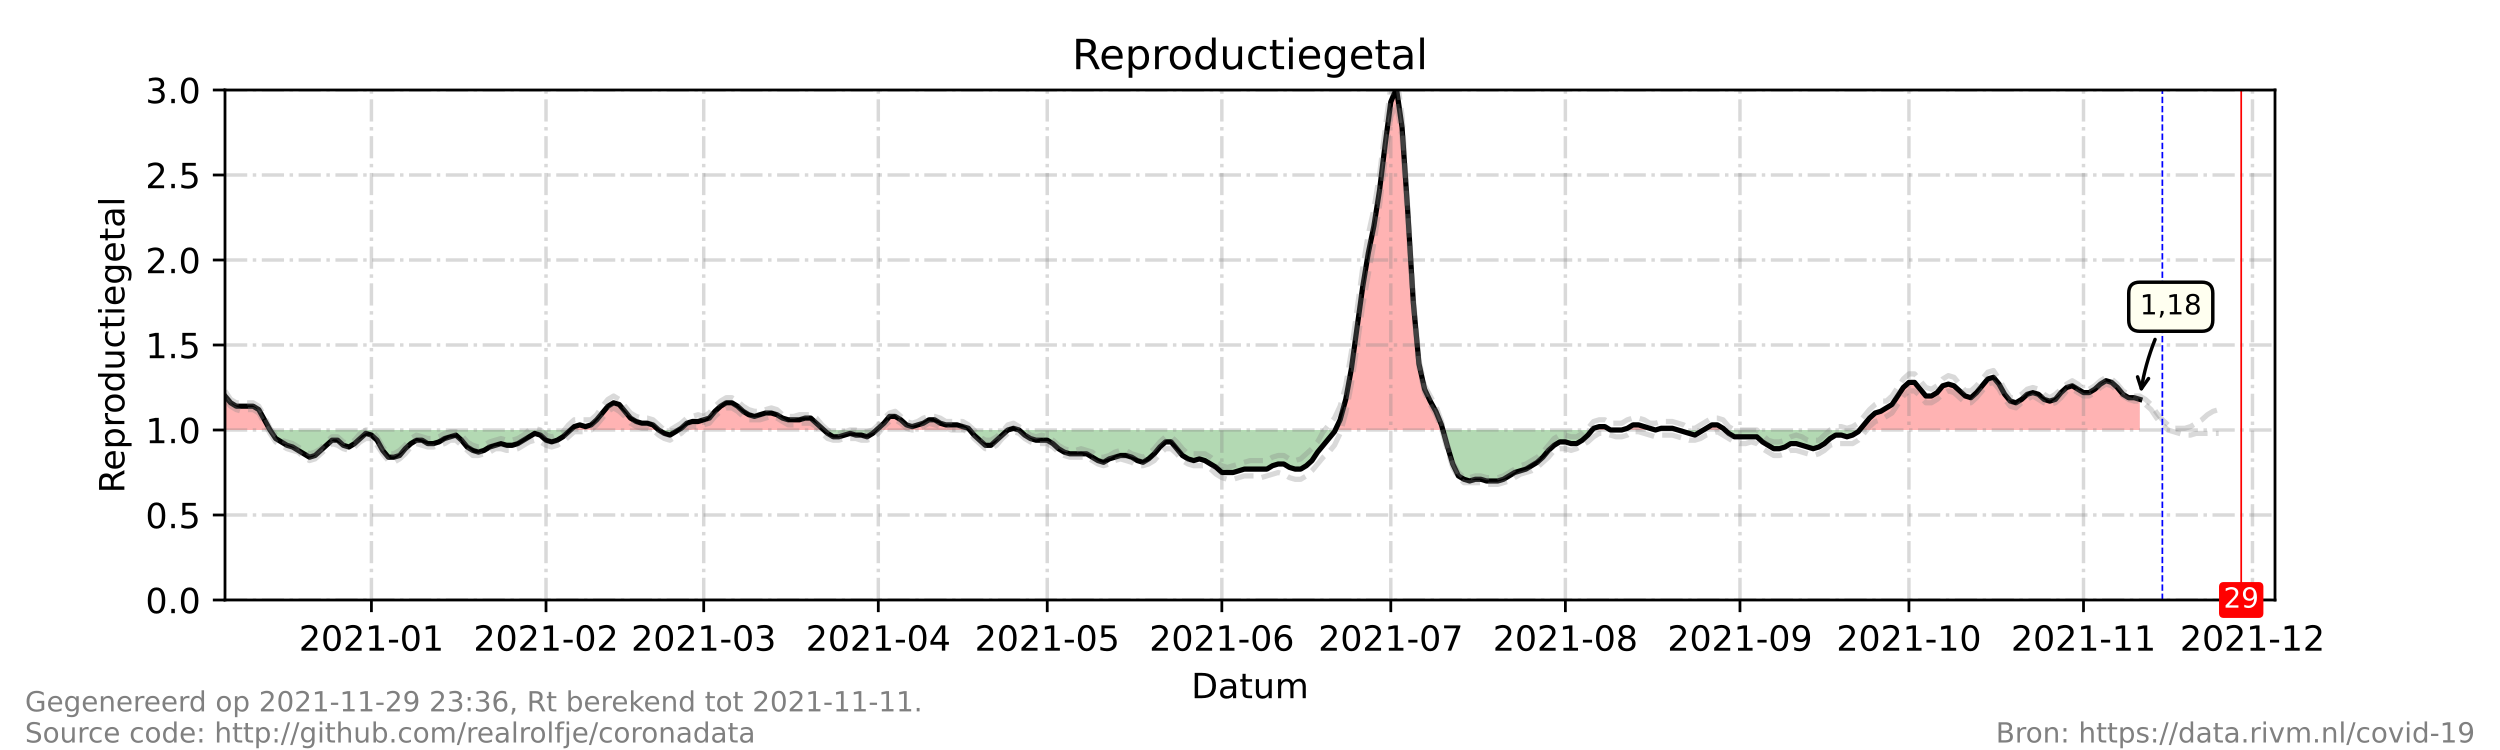 <?xml version="1.0" encoding="utf-8" standalone="no"?>
<!DOCTYPE svg PUBLIC "-//W3C//DTD SVG 1.1//EN"
  "http://www.w3.org/Graphics/SVG/1.1/DTD/svg11.dtd">
<!-- Created with matplotlib (https://matplotlib.org/) -->
<svg height="216pt" version="1.1" viewBox="0 0 720 216" width="720pt" xmlns="http://www.w3.org/2000/svg" xmlns:xlink="http://www.w3.org/1999/xlink">
 <defs>
  <style type="text/css">*{stroke-linecap:butt;stroke-linejoin:round;}</style>
 </defs>
 <g id="figure_1">
  <g id="patch_1">
   <path d="M 0 216 
L 720 216 
L 720 0 
L 0 0 
z
" style="fill:#ffffff;"/>
  </g>
  <g id="axes_1">
   <g id="patch_2">
    <path d="M 64.8 172.8 
L 655.2 172.8 
L 655.2 25.92 
L 64.8 25.92 
z
" style="fill:#ffffff;"/>
   </g>
   <g id="PolyCollection_1">
    <path clip-path="url(#p15f0062dc3)" d="M 64.8 123.84 
L 64.8 123.84 
L 66.422 123.84 
L 68.044 123.84 
L 69.666 123.84 
L 71.288 123.84 
L 72.91 123.84 
L 74.532 123.84 
L 76.154 123.84 
L 77.776 123.84 
L 76.154 120.902 
L 74.532 117.965 
L 72.91 116.986 
L 71.288 116.986 
L 69.666 116.986 
L 68.044 116.986 
L 66.422 116.006 
L 64.8 114.048 
z
" style="fill:#ff0000;fill-opacity:0.3;"/>
    <path clip-path="url(#p15f0062dc3)" d="M 164.281 123.84 
L 165.363 123.84 
L 166.985 123.84 
L 168.607 123.84 
L 170.229 123.84 
L 171.851 123.84 
L 173.473 123.84 
L 175.095 123.84 
L 176.716 123.84 
L 178.338 123.84 
L 179.96 123.84 
L 181.582 123.84 
L 183.204 123.84 
L 184.826 123.84 
L 186.448 123.84 
L 188.07 123.84 
L 189.692 123.84 
L 188.07 122.371 
L 186.448 121.882 
L 184.826 121.882 
L 183.204 121.392 
L 181.582 120.413 
L 179.96 118.454 
L 178.338 116.496 
L 176.716 116.006 
L 175.095 116.986 
L 173.473 118.944 
L 171.851 120.902 
L 170.229 122.371 
L 168.607 122.861 
L 166.985 122.371 
L 165.363 122.861 
z
" style="fill:#ff0000;fill-opacity:0.3;"/>
    <path clip-path="url(#p15f0062dc3)" d="M 195.369 123.84 
L 196.18 123.84 
L 197.802 123.84 
L 199.424 123.84 
L 201.046 123.84 
L 202.668 123.84 
L 204.29 123.84 
L 205.912 123.84 
L 207.534 123.84 
L 209.156 123.84 
L 210.778 123.84 
L 212.4 123.84 
L 214.022 123.84 
L 215.644 123.84 
L 217.266 123.84 
L 218.888 123.84 
L 220.51 123.84 
L 222.132 123.84 
L 223.754 123.84 
L 225.376 123.84 
L 226.998 123.84 
L 228.62 123.84 
L 230.242 123.84 
L 231.864 123.84 
L 233.486 123.84 
L 235.108 123.84 
L 236.73 123.84 
L 237.27 123.84 
L 236.73 123.35 
L 235.108 121.882 
L 233.486 120.413 
L 231.864 120.413 
L 230.242 120.902 
L 228.62 120.902 
L 226.998 120.902 
L 225.376 120.413 
L 223.754 119.434 
L 222.132 118.944 
L 220.51 118.944 
L 218.888 119.434 
L 217.266 119.923 
L 215.644 119.434 
L 214.022 118.454 
L 212.4 116.986 
L 210.778 116.006 
L 209.156 116.006 
L 207.534 116.986 
L 205.912 118.454 
L 204.29 120.413 
L 202.668 120.902 
L 201.046 121.392 
L 199.424 121.392 
L 197.802 121.882 
L 196.18 123.35 
z
" style="fill:#ff0000;fill-opacity:0.3;"/>
    <path clip-path="url(#p15f0062dc3)" d="M 252.409 123.84 
L 252.949 123.84 
L 254.571 123.84 
L 256.193 123.84 
L 257.815 123.84 
L 259.437 123.84 
L 261.059 123.84 
L 262.681 123.84 
L 264.303 123.84 
L 265.925 123.84 
L 267.547 123.84 
L 269.169 123.84 
L 270.791 123.84 
L 272.413 123.84 
L 274.035 123.84 
L 275.657 123.84 
L 277.279 123.84 
L 278.901 123.84 
L 279.307 123.84 
L 278.901 123.35 
L 277.279 122.861 
L 275.657 122.371 
L 274.035 122.371 
L 272.413 122.371 
L 270.791 121.882 
L 269.169 120.902 
L 267.547 120.902 
L 265.925 121.882 
L 264.303 122.371 
L 262.681 122.861 
L 261.059 122.371 
L 259.437 120.902 
L 257.815 119.923 
L 256.193 119.923 
L 254.571 121.882 
L 252.949 123.35 
z
" style="fill:#ff0000;fill-opacity:0.3;"/>
    <path clip-path="url(#p15f0062dc3)" d="M 290.255 123.84 
L 291.877 123.84 
L 293.499 123.84 
L 291.877 123.35 
z
" style="fill:#ff0000;fill-opacity:0.3;"/>
    <path clip-path="url(#p15f0062dc3)" d="M 384.561 123.84 
L 385.952 123.84 
L 387.574 123.84 
L 389.196 123.84 
L 390.818 123.84 
L 392.44 123.84 
L 394.062 123.84 
L 395.684 123.84 
L 397.305 123.84 
L 398.927 123.84 
L 400.549 123.84 
L 402.171 123.84 
L 403.793 123.84 
L 405.415 123.84 
L 407.037 123.84 
L 408.659 123.84 
L 410.281 123.84 
L 411.903 123.84 
L 413.525 123.84 
L 415.147 123.84 
L 415.553 123.84 
L 415.147 122.371 
L 413.525 118.454 
L 411.903 115.517 
L 410.281 112.09 
L 408.659 104.746 
L 407.037 87.12 
L 405.415 60.682 
L 403.793 36.691 
L 402.171 25.43 
L 400.549 29.347 
L 398.927 41.587 
L 397.305 54.806 
L 395.684 65.088 
L 394.062 72.922 
L 392.44 82.714 
L 390.818 94.464 
L 389.196 106.214 
L 387.574 115.027 
L 385.952 120.902 
z
" style="fill:#ff0000;fill-opacity:0.3;"/>
    <path clip-path="url(#p15f0062dc3)" d="M 458.535 123.84 
L 458.941 123.84 
L 460.563 123.84 
L 462.185 123.84 
L 463.807 123.84 
L 462.185 122.861 
L 460.563 122.861 
L 458.941 123.35 
z
" style="fill:#ff0000;fill-opacity:0.3;"/>
    <path clip-path="url(#p15f0062dc3)" d="M 467.051 123.84 
L 468.673 123.84 
L 470.295 123.84 
L 471.916 123.84 
L 473.538 123.84 
L 475.16 123.84 
L 476.782 123.84 
L 475.16 123.35 
L 473.538 122.861 
L 471.916 122.371 
L 470.295 122.371 
L 468.673 123.35 
z
" style="fill:#ff0000;fill-opacity:0.3;"/>
    <path clip-path="url(#p15f0062dc3)" d="M 476.782 123.84 
L 478.404 123.84 
L 480.026 123.84 
L 481.648 123.84 
L 483.27 123.84 
L 481.648 123.35 
L 480.026 123.35 
L 478.404 123.35 
z
" style="fill:#ff0000;fill-opacity:0.3;"/>
    <path clip-path="url(#p15f0062dc3)" d="M 490.569 123.84 
L 491.38 123.84 
L 493.002 123.84 
L 494.624 123.84 
L 496.246 123.84 
L 496.787 123.84 
L 496.246 123.35 
L 494.624 122.371 
L 493.002 122.371 
L 491.38 123.35 
z
" style="fill:#ff0000;fill-opacity:0.3;"/>
    <path clip-path="url(#p15f0062dc3)" d="M 535.579 123.84 
L 536.796 123.84 
L 538.418 123.84 
L 540.04 123.84 
L 541.662 123.84 
L 543.284 123.84 
L 544.905 123.84 
L 546.527 123.84 
L 548.149 123.84 
L 549.771 123.84 
L 551.393 123.84 
L 553.015 123.84 
L 554.637 123.84 
L 556.259 123.84 
L 557.881 123.84 
L 559.503 123.84 
L 561.125 123.84 
L 562.747 123.84 
L 564.369 123.84 
L 565.991 123.84 
L 567.613 123.84 
L 569.235 123.84 
L 570.857 123.84 
L 572.479 123.84 
L 574.101 123.84 
L 575.723 123.84 
L 577.345 123.84 
L 578.967 123.84 
L 580.589 123.84 
L 582.211 123.84 
L 583.833 123.84 
L 585.455 123.84 
L 587.077 123.84 
L 588.699 123.84 
L 590.321 123.84 
L 591.943 123.84 
L 593.565 123.84 
L 595.187 123.84 
L 596.809 123.84 
L 598.431 123.84 
L 600.053 123.84 
L 601.675 123.84 
L 603.297 123.84 
L 604.919 123.84 
L 606.541 123.84 
L 608.163 123.84 
L 609.785 123.84 
L 611.407 123.84 
L 613.029 123.84 
L 614.651 123.84 
L 616.273 123.84 
L 616.273 123.84 
L 616.273 115.027 
L 614.651 114.538 
L 613.029 114.538 
L 611.407 113.558 
L 609.785 111.6 
L 608.163 110.131 
L 606.541 109.642 
L 604.919 110.621 
L 603.297 112.09 
L 601.675 113.069 
L 600.053 113.069 
L 598.431 112.09 
L 596.809 111.11 
L 595.187 111.6 
L 593.565 113.069 
L 591.943 115.027 
L 590.321 115.517 
L 588.699 115.027 
L 587.077 113.558 
L 585.455 113.069 
L 583.833 113.558 
L 582.211 115.027 
L 580.589 116.006 
L 578.967 115.517 
L 577.345 113.558 
L 575.723 110.621 
L 574.101 108.662 
L 572.479 109.152 
L 570.857 111.11 
L 569.235 113.069 
L 567.613 114.538 
L 565.991 114.048 
L 564.369 112.579 
L 562.747 111.11 
L 561.125 110.621 
L 559.503 111.11 
L 557.881 113.069 
L 556.259 114.048 
L 554.637 114.048 
L 553.015 112.09 
L 551.393 110.131 
L 549.771 110.131 
L 548.149 111.6 
L 546.527 114.048 
L 544.905 116.496 
L 543.284 117.475 
L 541.662 118.454 
L 540.04 118.944 
L 538.418 120.413 
L 536.796 122.371 
z
" style="fill:#ff0000;fill-opacity:0.3;"/>
   </g>
   <g id="PolyCollection_2">
    <path clip-path="url(#p15f0062dc3)" d="M 77.776 123.84 
L 77.776 123.84 
L 79.398 123.84 
L 81.02 123.84 
L 82.642 123.84 
L 84.264 123.84 
L 85.886 123.84 
L 87.508 123.84 
L 89.13 123.84 
L 90.752 123.84 
L 92.374 123.84 
L 93.996 123.84 
L 95.618 123.84 
L 97.24 123.84 
L 98.862 123.84 
L 100.484 123.84 
L 102.105 123.84 
L 103.727 123.84 
L 105.349 123.84 
L 106.971 123.84 
L 108.593 123.84 
L 110.215 123.84 
L 111.837 123.84 
L 113.459 123.84 
L 115.081 123.84 
L 116.703 123.84 
L 118.325 123.84 
L 119.947 123.84 
L 121.569 123.84 
L 123.191 123.84 
L 124.813 123.84 
L 126.435 123.84 
L 128.057 123.84 
L 129.679 123.84 
L 131.301 123.84 
L 132.923 123.84 
L 134.545 123.84 
L 136.167 123.84 
L 137.789 123.84 
L 139.411 123.84 
L 141.033 123.84 
L 142.655 123.84 
L 144.277 123.84 
L 145.899 123.84 
L 147.521 123.84 
L 149.143 123.84 
L 150.765 123.84 
L 152.387 123.84 
L 154.009 123.84 
L 155.631 123.84 
L 157.253 123.84 
L 158.875 123.84 
L 160.497 123.84 
L 162.119 123.84 
L 163.741 123.84 
L 164.281 123.84 
L 163.741 124.33 
L 162.119 125.798 
L 160.497 126.778 
L 158.875 127.267 
L 157.253 126.778 
L 155.631 125.309 
L 154.009 124.819 
L 152.387 125.798 
L 150.765 126.778 
L 149.143 127.757 
L 147.521 128.246 
L 145.899 128.246 
L 144.277 127.757 
L 142.655 128.246 
L 141.033 128.736 
L 139.411 129.715 
L 137.789 130.205 
L 136.167 129.715 
L 134.545 128.736 
L 132.923 126.778 
L 131.301 125.309 
L 129.679 125.798 
L 128.057 126.288 
L 126.435 127.267 
L 124.813 127.757 
L 123.191 127.757 
L 121.569 126.778 
L 119.947 126.778 
L 118.325 127.757 
L 116.703 129.226 
L 115.081 131.184 
L 113.459 131.674 
L 111.837 131.674 
L 110.215 129.715 
L 108.593 126.778 
L 106.971 125.309 
L 105.349 124.819 
L 103.727 126.288 
L 102.105 127.757 
L 100.484 128.736 
L 98.862 128.246 
L 97.24 126.778 
L 95.618 126.778 
L 93.996 128.246 
L 92.374 129.715 
L 90.752 131.184 
L 89.13 131.674 
L 87.508 130.694 
L 85.886 129.715 
L 84.264 128.736 
L 82.642 128.246 
L 81.02 127.267 
L 79.398 126.288 
L 77.776 123.84 
z
" style="fill:#008000;fill-opacity:0.3;"/>
    <path clip-path="url(#p15f0062dc3)" d="M 189.692 123.84 
L 189.692 123.84 
L 191.314 123.84 
L 192.936 123.84 
L 194.558 123.84 
L 195.369 123.84 
L 194.558 124.33 
L 192.936 125.309 
L 191.314 124.819 
L 189.692 123.84 
z
" style="fill:#008000;fill-opacity:0.3;"/>
    <path clip-path="url(#p15f0062dc3)" d="M 237.27 123.84 
L 238.352 123.84 
L 239.974 123.84 
L 241.596 123.84 
L 243.218 123.84 
L 244.84 123.84 
L 246.462 123.84 
L 248.084 123.84 
L 249.705 123.84 
L 251.327 123.84 
L 252.409 123.84 
L 251.327 124.819 
L 249.705 125.798 
L 248.084 125.309 
L 246.462 125.309 
L 244.84 124.819 
L 243.218 125.309 
L 241.596 125.798 
L 239.974 125.798 
L 238.352 124.819 
z
" style="fill:#008000;fill-opacity:0.3;"/>
    <path clip-path="url(#p15f0062dc3)" d="M 279.307 123.84 
L 280.523 123.84 
L 282.145 123.84 
L 283.767 123.84 
L 285.389 123.84 
L 287.011 123.84 
L 288.633 123.84 
L 290.255 123.84 
L 290.255 123.84 
L 290.255 123.84 
L 288.633 125.309 
L 287.011 126.778 
L 285.389 128.246 
L 283.767 128.246 
L 282.145 126.778 
L 280.523 125.309 
z
" style="fill:#008000;fill-opacity:0.3;"/>
    <path clip-path="url(#p15f0062dc3)" d="M 293.499 123.84 
L 293.499 123.84 
L 295.121 123.84 
L 296.743 123.84 
L 298.365 123.84 
L 299.987 123.84 
L 301.609 123.84 
L 303.231 123.84 
L 304.853 123.84 
L 306.475 123.84 
L 308.097 123.84 
L 309.719 123.84 
L 311.341 123.84 
L 312.963 123.84 
L 314.585 123.84 
L 316.207 123.84 
L 317.829 123.84 
L 319.451 123.84 
L 321.073 123.84 
L 322.695 123.84 
L 324.316 123.84 
L 325.938 123.84 
L 327.56 123.84 
L 329.182 123.84 
L 330.804 123.84 
L 332.426 123.84 
L 334.048 123.84 
L 335.67 123.84 
L 337.292 123.84 
L 338.914 123.84 
L 340.536 123.84 
L 342.158 123.84 
L 343.78 123.84 
L 345.402 123.84 
L 347.024 123.84 
L 348.646 123.84 
L 350.268 123.84 
L 351.89 123.84 
L 353.512 123.84 
L 355.134 123.84 
L 356.756 123.84 
L 358.378 123.84 
L 360 123.84 
L 361.622 123.84 
L 363.244 123.84 
L 364.866 123.84 
L 366.488 123.84 
L 368.11 123.84 
L 369.732 123.84 
L 371.354 123.84 
L 372.976 123.84 
L 374.598 123.84 
L 376.22 123.84 
L 377.842 123.84 
L 379.464 123.84 
L 381.086 123.84 
L 382.708 123.84 
L 384.33 123.84 
L 384.561 123.84 
L 384.33 124.33 
L 382.708 126.288 
L 381.086 128.246 
L 379.464 130.205 
L 377.842 132.653 
L 376.22 134.122 
L 374.598 135.101 
L 372.976 135.101 
L 371.354 134.611 
L 369.732 133.632 
L 368.11 133.632 
L 366.488 134.122 
L 364.866 135.101 
L 363.244 135.101 
L 361.622 135.101 
L 360 135.101 
L 358.378 135.101 
L 356.756 135.59 
L 355.134 136.08 
L 353.512 136.08 
L 351.89 136.08 
L 350.268 134.611 
L 348.646 133.632 
L 347.024 132.653 
L 345.402 132.163 
L 343.78 132.653 
L 342.158 132.163 
L 340.536 131.184 
L 338.914 129.226 
L 337.292 127.267 
L 335.67 127.267 
L 334.048 128.736 
L 332.426 130.694 
L 330.804 132.163 
L 329.182 133.142 
L 327.56 132.653 
L 325.938 131.674 
L 324.316 131.184 
L 322.695 131.184 
L 321.073 131.674 
L 319.451 132.163 
L 317.829 133.142 
L 316.207 132.653 
L 314.585 131.674 
L 312.963 130.694 
L 311.341 130.694 
L 309.719 130.694 
L 308.097 130.694 
L 306.475 130.205 
L 304.853 129.226 
L 303.231 127.757 
L 301.609 126.778 
L 299.987 126.778 
L 298.365 126.778 
L 296.743 126.288 
L 295.121 125.309 
L 293.499 123.84 
z
" style="fill:#008000;fill-opacity:0.3;"/>
    <path clip-path="url(#p15f0062dc3)" d="M 415.553 123.84 
L 416.769 123.84 
L 418.391 123.84 
L 420.013 123.84 
L 421.635 123.84 
L 423.257 123.84 
L 424.879 123.84 
L 426.501 123.84 
L 428.123 123.84 
L 429.745 123.84 
L 431.367 123.84 
L 432.989 123.84 
L 434.611 123.84 
L 436.233 123.84 
L 437.855 123.84 
L 439.477 123.84 
L 441.099 123.84 
L 442.721 123.84 
L 444.343 123.84 
L 445.965 123.84 
L 447.587 123.84 
L 449.209 123.84 
L 450.831 123.84 
L 452.453 123.84 
L 454.075 123.84 
L 455.697 123.84 
L 457.319 123.84 
L 458.535 123.84 
L 457.319 125.309 
L 455.697 126.778 
L 454.075 127.757 
L 452.453 127.757 
L 450.831 127.267 
L 449.209 127.267 
L 447.587 128.246 
L 445.965 129.715 
L 444.343 131.674 
L 442.721 133.142 
L 441.099 134.122 
L 439.477 135.101 
L 437.855 135.59 
L 436.233 136.08 
L 434.611 137.059 
L 432.989 138.038 
L 431.367 138.528 
L 429.745 138.528 
L 428.123 138.528 
L 426.501 138.038 
L 424.879 138.038 
L 423.257 138.528 
L 421.635 138.038 
L 420.013 137.059 
L 418.391 133.632 
L 416.769 128.246 
z
" style="fill:#008000;fill-opacity:0.3;"/>
    <path clip-path="url(#p15f0062dc3)" d="M 463.807 123.84 
L 463.807 123.84 
L 465.429 123.84 
L 467.051 123.84 
L 467.051 123.84 
L 467.051 123.84 
L 465.429 123.84 
L 463.807 123.84 
z
" style="fill:#008000;fill-opacity:0.3;"/>
    <path clip-path="url(#p15f0062dc3)" d="M 476.782 123.84 
L 476.782 123.84 
L 476.782 123.84 
L 476.782 123.84 
z
" style="fill:#008000;fill-opacity:0.3;"/>
    <path clip-path="url(#p15f0062dc3)" d="M 483.27 123.84 
L 483.27 123.84 
L 484.892 123.84 
L 486.514 123.84 
L 488.136 123.84 
L 489.758 123.84 
L 490.569 123.84 
L 489.758 124.33 
L 488.136 125.309 
L 486.514 124.819 
L 484.892 124.33 
L 483.27 123.84 
z
" style="fill:#008000;fill-opacity:0.3;"/>
    <path clip-path="url(#p15f0062dc3)" d="M 496.787 123.84 
L 497.868 123.84 
L 499.49 123.84 
L 501.112 123.84 
L 502.734 123.84 
L 504.356 123.84 
L 505.978 123.84 
L 507.6 123.84 
L 509.222 123.84 
L 510.844 123.84 
L 512.466 123.84 
L 514.088 123.84 
L 515.71 123.84 
L 517.332 123.84 
L 518.954 123.84 
L 520.576 123.84 
L 522.198 123.84 
L 523.82 123.84 
L 525.442 123.84 
L 527.064 123.84 
L 528.686 123.84 
L 530.308 123.84 
L 531.93 123.84 
L 533.552 123.84 
L 535.174 123.84 
L 535.579 123.84 
L 535.174 124.33 
L 533.552 125.309 
L 531.93 125.798 
L 530.308 125.309 
L 528.686 125.309 
L 527.064 126.288 
L 525.442 127.757 
L 523.82 128.736 
L 522.198 129.226 
L 520.576 128.736 
L 518.954 128.246 
L 517.332 127.757 
L 515.71 127.757 
L 514.088 128.736 
L 512.466 129.226 
L 510.844 129.226 
L 509.222 128.246 
L 507.6 127.267 
L 505.978 125.798 
L 504.356 125.798 
L 502.734 125.798 
L 501.112 125.798 
L 499.49 125.798 
L 497.868 124.819 
z
" style="fill:#008000;fill-opacity:0.3;"/>
   </g>
   <g id="matplotlib.axis_1">
    <g id="xtick_1">
     <g id="line2d_1">
      <path clip-path="url(#p15f0062dc3)" d="M 106.971 172.8 
L 106.971 25.92 
" style="fill:none;stroke:#808080;stroke-dasharray:6.4,1.6,1,1.6;stroke-dashoffset:0;stroke-opacity:0.3;"/>
     </g>
     <g id="line2d_2">
      <defs>
       <path d="M 0 0 
L 0 3.5 
" id="m7f887ed305" style="stroke:#000000;stroke-width:0.8;"/>
      </defs>
      <g>
       <use style="stroke:#000000;stroke-width:0.8;" x="106.971" xlink:href="#m7f887ed305" y="172.8"/>
      </g>
     </g>
     <g id="text_1">
      <!-- 2021-01 -->
      <g transform="translate(86.08 187.398)scale(0.1 -0.1)">
       <defs>
        <path d="M 19.188 8.297 
L 53.609 8.297 
L 53.609 0 
L 7.328 0 
L 7.328 8.297 
Q 12.938 14.109 22.625 23.891 
Q 32.328 33.688 34.812 36.531 
Q 39.547 41.844 41.422 45.531 
Q 43.312 49.219 43.312 52.781 
Q 43.312 58.594 39.234 62.25 
Q 35.156 65.922 28.609 65.922 
Q 23.969 65.922 18.812 64.312 
Q 13.672 62.703 7.812 59.422 
L 7.812 69.391 
Q 13.766 71.781 18.938 73 
Q 24.125 74.219 28.422 74.219 
Q 39.75 74.219 46.484 68.547 
Q 53.219 62.891 53.219 53.422 
Q 53.219 48.922 51.531 44.891 
Q 49.859 40.875 45.406 35.406 
Q 44.188 33.984 37.641 27.219 
Q 31.109 20.453 19.188 8.297 
z
" id="DejaVuSans-50"/>
        <path d="M 31.781 66.406 
Q 24.172 66.406 20.328 58.906 
Q 16.5 51.422 16.5 36.375 
Q 16.5 21.391 20.328 13.891 
Q 24.172 6.391 31.781 6.391 
Q 39.453 6.391 43.281 13.891 
Q 47.125 21.391 47.125 36.375 
Q 47.125 51.422 43.281 58.906 
Q 39.453 66.406 31.781 66.406 
z
M 31.781 74.219 
Q 44.047 74.219 50.516 64.516 
Q 56.984 54.828 56.984 36.375 
Q 56.984 17.969 50.516 8.266 
Q 44.047 -1.422 31.781 -1.422 
Q 19.531 -1.422 13.062 8.266 
Q 6.594 17.969 6.594 36.375 
Q 6.594 54.828 13.062 64.516 
Q 19.531 74.219 31.781 74.219 
z
" id="DejaVuSans-48"/>
        <path d="M 12.406 8.297 
L 28.516 8.297 
L 28.516 63.922 
L 10.984 60.406 
L 10.984 69.391 
L 28.422 72.906 
L 38.281 72.906 
L 38.281 8.297 
L 54.391 8.297 
L 54.391 0 
L 12.406 0 
z
" id="DejaVuSans-49"/>
        <path d="M 4.891 31.391 
L 31.203 31.391 
L 31.203 23.391 
L 4.891 23.391 
z
" id="DejaVuSans-45"/>
       </defs>
       <use xlink:href="#DejaVuSans-50"/>
       <use x="63.623" xlink:href="#DejaVuSans-48"/>
       <use x="127.246" xlink:href="#DejaVuSans-50"/>
       <use x="190.869" xlink:href="#DejaVuSans-49"/>
       <use x="254.492" xlink:href="#DejaVuSans-45"/>
       <use x="290.576" xlink:href="#DejaVuSans-48"/>
       <use x="354.199" xlink:href="#DejaVuSans-49"/>
      </g>
     </g>
    </g>
    <g id="xtick_2">
     <g id="line2d_3">
      <path clip-path="url(#p15f0062dc3)" d="M 157.253 172.8 
L 157.253 25.92 
" style="fill:none;stroke:#808080;stroke-dasharray:6.4,1.6,1,1.6;stroke-dashoffset:0;stroke-opacity:0.3;"/>
     </g>
     <g id="line2d_4">
      <g>
       <use style="stroke:#000000;stroke-width:0.8;" x="157.253" xlink:href="#m7f887ed305" y="172.8"/>
      </g>
     </g>
     <g id="text_2">
      <!-- 2021-02 -->
      <g transform="translate(136.361 187.398)scale(0.1 -0.1)">
       <use xlink:href="#DejaVuSans-50"/>
       <use x="63.623" xlink:href="#DejaVuSans-48"/>
       <use x="127.246" xlink:href="#DejaVuSans-50"/>
       <use x="190.869" xlink:href="#DejaVuSans-49"/>
       <use x="254.492" xlink:href="#DejaVuSans-45"/>
       <use x="290.576" xlink:href="#DejaVuSans-48"/>
       <use x="354.199" xlink:href="#DejaVuSans-50"/>
      </g>
     </g>
    </g>
    <g id="xtick_3">
     <g id="line2d_5">
      <path clip-path="url(#p15f0062dc3)" d="M 202.668 172.8 
L 202.668 25.92 
" style="fill:none;stroke:#808080;stroke-dasharray:6.4,1.6,1,1.6;stroke-dashoffset:0;stroke-opacity:0.3;"/>
     </g>
     <g id="line2d_6">
      <g>
       <use style="stroke:#000000;stroke-width:0.8;" x="202.668" xlink:href="#m7f887ed305" y="172.8"/>
      </g>
     </g>
     <g id="text_3">
      <!-- 2021-03 -->
      <g transform="translate(181.777 187.398)scale(0.1 -0.1)">
       <defs>
        <path d="M 40.578 39.312 
Q 47.656 37.797 51.625 33 
Q 55.609 28.219 55.609 21.188 
Q 55.609 10.406 48.188 4.484 
Q 40.766 -1.422 27.094 -1.422 
Q 22.516 -1.422 17.656 -0.516 
Q 12.797 0.391 7.625 2.203 
L 7.625 11.719 
Q 11.719 9.328 16.594 8.109 
Q 21.484 6.891 26.812 6.891 
Q 36.078 6.891 40.938 10.547 
Q 45.797 14.203 45.797 21.188 
Q 45.797 27.641 41.281 31.266 
Q 36.766 34.906 28.719 34.906 
L 20.219 34.906 
L 20.219 43.016 
L 29.109 43.016 
Q 36.375 43.016 40.234 45.922 
Q 44.094 48.828 44.094 54.297 
Q 44.094 59.906 40.109 62.906 
Q 36.141 65.922 28.719 65.922 
Q 24.656 65.922 20.016 65.031 
Q 15.375 64.156 9.812 62.312 
L 9.812 71.094 
Q 15.438 72.656 20.344 73.438 
Q 25.25 74.219 29.594 74.219 
Q 40.828 74.219 47.359 69.109 
Q 53.906 64.016 53.906 55.328 
Q 53.906 49.266 50.438 45.094 
Q 46.969 40.922 40.578 39.312 
z
" id="DejaVuSans-51"/>
       </defs>
       <use xlink:href="#DejaVuSans-50"/>
       <use x="63.623" xlink:href="#DejaVuSans-48"/>
       <use x="127.246" xlink:href="#DejaVuSans-50"/>
       <use x="190.869" xlink:href="#DejaVuSans-49"/>
       <use x="254.492" xlink:href="#DejaVuSans-45"/>
       <use x="290.576" xlink:href="#DejaVuSans-48"/>
       <use x="354.199" xlink:href="#DejaVuSans-51"/>
      </g>
     </g>
    </g>
    <g id="xtick_4">
     <g id="line2d_7">
      <path clip-path="url(#p15f0062dc3)" d="M 252.949 172.8 
L 252.949 25.92 
" style="fill:none;stroke:#808080;stroke-dasharray:6.4,1.6,1,1.6;stroke-dashoffset:0;stroke-opacity:0.3;"/>
     </g>
     <g id="line2d_8">
      <g>
       <use style="stroke:#000000;stroke-width:0.8;" x="252.949" xlink:href="#m7f887ed305" y="172.8"/>
      </g>
     </g>
     <g id="text_4">
      <!-- 2021-04 -->
      <g transform="translate(232.058 187.398)scale(0.1 -0.1)">
       <defs>
        <path d="M 37.797 64.312 
L 12.891 25.391 
L 37.797 25.391 
z
M 35.203 72.906 
L 47.609 72.906 
L 47.609 25.391 
L 58.016 25.391 
L 58.016 17.188 
L 47.609 17.188 
L 47.609 0 
L 37.797 0 
L 37.797 17.188 
L 4.891 17.188 
L 4.891 26.703 
z
" id="DejaVuSans-52"/>
       </defs>
       <use xlink:href="#DejaVuSans-50"/>
       <use x="63.623" xlink:href="#DejaVuSans-48"/>
       <use x="127.246" xlink:href="#DejaVuSans-50"/>
       <use x="190.869" xlink:href="#DejaVuSans-49"/>
       <use x="254.492" xlink:href="#DejaVuSans-45"/>
       <use x="290.576" xlink:href="#DejaVuSans-48"/>
       <use x="354.199" xlink:href="#DejaVuSans-52"/>
      </g>
     </g>
    </g>
    <g id="xtick_5">
     <g id="line2d_9">
      <path clip-path="url(#p15f0062dc3)" d="M 301.609 172.8 
L 301.609 25.92 
" style="fill:none;stroke:#808080;stroke-dasharray:6.4,1.6,1,1.6;stroke-dashoffset:0;stroke-opacity:0.3;"/>
     </g>
     <g id="line2d_10">
      <g>
       <use style="stroke:#000000;stroke-width:0.8;" x="301.609" xlink:href="#m7f887ed305" y="172.8"/>
      </g>
     </g>
     <g id="text_5">
      <!-- 2021-05 -->
      <g transform="translate(280.717 187.398)scale(0.1 -0.1)">
       <defs>
        <path d="M 10.797 72.906 
L 49.516 72.906 
L 49.516 64.594 
L 19.828 64.594 
L 19.828 46.734 
Q 21.969 47.469 24.109 47.828 
Q 26.266 48.188 28.422 48.188 
Q 40.625 48.188 47.75 41.5 
Q 54.891 34.812 54.891 23.391 
Q 54.891 11.625 47.562 5.094 
Q 40.234 -1.422 26.906 -1.422 
Q 22.312 -1.422 17.547 -0.641 
Q 12.797 0.141 7.719 1.703 
L 7.719 11.625 
Q 12.109 9.234 16.797 8.062 
Q 21.484 6.891 26.703 6.891 
Q 35.156 6.891 40.078 11.328 
Q 45.016 15.766 45.016 23.391 
Q 45.016 31 40.078 35.438 
Q 35.156 39.891 26.703 39.891 
Q 22.75 39.891 18.812 39.016 
Q 14.891 38.141 10.797 36.281 
z
" id="DejaVuSans-53"/>
       </defs>
       <use xlink:href="#DejaVuSans-50"/>
       <use x="63.623" xlink:href="#DejaVuSans-48"/>
       <use x="127.246" xlink:href="#DejaVuSans-50"/>
       <use x="190.869" xlink:href="#DejaVuSans-49"/>
       <use x="254.492" xlink:href="#DejaVuSans-45"/>
       <use x="290.576" xlink:href="#DejaVuSans-48"/>
       <use x="354.199" xlink:href="#DejaVuSans-53"/>
      </g>
     </g>
    </g>
    <g id="xtick_6">
     <g id="line2d_11">
      <path clip-path="url(#p15f0062dc3)" d="M 351.89 172.8 
L 351.89 25.92 
" style="fill:none;stroke:#808080;stroke-dasharray:6.4,1.6,1,1.6;stroke-dashoffset:0;stroke-opacity:0.3;"/>
     </g>
     <g id="line2d_12">
      <g>
       <use style="stroke:#000000;stroke-width:0.8;" x="351.89" xlink:href="#m7f887ed305" y="172.8"/>
      </g>
     </g>
     <g id="text_6">
      <!-- 2021-06 -->
      <g transform="translate(330.999 187.398)scale(0.1 -0.1)">
       <defs>
        <path d="M 33.016 40.375 
Q 26.375 40.375 22.484 35.828 
Q 18.609 31.297 18.609 23.391 
Q 18.609 15.531 22.484 10.953 
Q 26.375 6.391 33.016 6.391 
Q 39.656 6.391 43.531 10.953 
Q 47.406 15.531 47.406 23.391 
Q 47.406 31.297 43.531 35.828 
Q 39.656 40.375 33.016 40.375 
z
M 52.594 71.297 
L 52.594 62.312 
Q 48.875 64.062 45.094 64.984 
Q 41.312 65.922 37.594 65.922 
Q 27.828 65.922 22.672 59.328 
Q 17.531 52.734 16.797 39.406 
Q 19.672 43.656 24.016 45.922 
Q 28.375 48.188 33.594 48.188 
Q 44.578 48.188 50.953 41.516 
Q 57.328 34.859 57.328 23.391 
Q 57.328 12.156 50.688 5.359 
Q 44.047 -1.422 33.016 -1.422 
Q 20.359 -1.422 13.672 8.266 
Q 6.984 17.969 6.984 36.375 
Q 6.984 53.656 15.188 63.938 
Q 23.391 74.219 37.203 74.219 
Q 40.922 74.219 44.703 73.484 
Q 48.484 72.75 52.594 71.297 
z
" id="DejaVuSans-54"/>
       </defs>
       <use xlink:href="#DejaVuSans-50"/>
       <use x="63.623" xlink:href="#DejaVuSans-48"/>
       <use x="127.246" xlink:href="#DejaVuSans-50"/>
       <use x="190.869" xlink:href="#DejaVuSans-49"/>
       <use x="254.492" xlink:href="#DejaVuSans-45"/>
       <use x="290.576" xlink:href="#DejaVuSans-48"/>
       <use x="354.199" xlink:href="#DejaVuSans-54"/>
      </g>
     </g>
    </g>
    <g id="xtick_7">
     <g id="line2d_13">
      <path clip-path="url(#p15f0062dc3)" d="M 400.549 172.8 
L 400.549 25.92 
" style="fill:none;stroke:#808080;stroke-dasharray:6.4,1.6,1,1.6;stroke-dashoffset:0;stroke-opacity:0.3;"/>
     </g>
     <g id="line2d_14">
      <g>
       <use style="stroke:#000000;stroke-width:0.8;" x="400.549" xlink:href="#m7f887ed305" y="172.8"/>
      </g>
     </g>
     <g id="text_7">
      <!-- 2021-07 -->
      <g transform="translate(379.658 187.398)scale(0.1 -0.1)">
       <defs>
        <path d="M 8.203 72.906 
L 55.078 72.906 
L 55.078 68.703 
L 28.609 0 
L 18.312 0 
L 43.219 64.594 
L 8.203 64.594 
z
" id="DejaVuSans-55"/>
       </defs>
       <use xlink:href="#DejaVuSans-50"/>
       <use x="63.623" xlink:href="#DejaVuSans-48"/>
       <use x="127.246" xlink:href="#DejaVuSans-50"/>
       <use x="190.869" xlink:href="#DejaVuSans-49"/>
       <use x="254.492" xlink:href="#DejaVuSans-45"/>
       <use x="290.576" xlink:href="#DejaVuSans-48"/>
       <use x="354.199" xlink:href="#DejaVuSans-55"/>
      </g>
     </g>
    </g>
    <g id="xtick_8">
     <g id="line2d_15">
      <path clip-path="url(#p15f0062dc3)" d="M 450.831 172.8 
L 450.831 25.92 
" style="fill:none;stroke:#808080;stroke-dasharray:6.4,1.6,1,1.6;stroke-dashoffset:0;stroke-opacity:0.3;"/>
     </g>
     <g id="line2d_16">
      <g>
       <use style="stroke:#000000;stroke-width:0.8;" x="450.831" xlink:href="#m7f887ed305" y="172.8"/>
      </g>
     </g>
     <g id="text_8">
      <!-- 2021-08 -->
      <g transform="translate(429.939 187.398)scale(0.1 -0.1)">
       <defs>
        <path d="M 31.781 34.625 
Q 24.75 34.625 20.719 30.859 
Q 16.703 27.094 16.703 20.516 
Q 16.703 13.922 20.719 10.156 
Q 24.75 6.391 31.781 6.391 
Q 38.812 6.391 42.859 10.172 
Q 46.922 13.969 46.922 20.516 
Q 46.922 27.094 42.891 30.859 
Q 38.875 34.625 31.781 34.625 
z
M 21.922 38.812 
Q 15.578 40.375 12.031 44.719 
Q 8.5 49.078 8.5 55.328 
Q 8.5 64.062 14.719 69.141 
Q 20.953 74.219 31.781 74.219 
Q 42.672 74.219 48.875 69.141 
Q 55.078 64.062 55.078 55.328 
Q 55.078 49.078 51.531 44.719 
Q 48 40.375 41.703 38.812 
Q 48.828 37.156 52.797 32.312 
Q 56.781 27.484 56.781 20.516 
Q 56.781 9.906 50.312 4.234 
Q 43.844 -1.422 31.781 -1.422 
Q 19.734 -1.422 13.25 4.234 
Q 6.781 9.906 6.781 20.516 
Q 6.781 27.484 10.781 32.312 
Q 14.797 37.156 21.922 38.812 
z
M 18.312 54.391 
Q 18.312 48.734 21.844 45.562 
Q 25.391 42.391 31.781 42.391 
Q 38.141 42.391 41.719 45.562 
Q 45.312 48.734 45.312 54.391 
Q 45.312 60.062 41.719 63.234 
Q 38.141 66.406 31.781 66.406 
Q 25.391 66.406 21.844 63.234 
Q 18.312 60.062 18.312 54.391 
z
" id="DejaVuSans-56"/>
       </defs>
       <use xlink:href="#DejaVuSans-50"/>
       <use x="63.623" xlink:href="#DejaVuSans-48"/>
       <use x="127.246" xlink:href="#DejaVuSans-50"/>
       <use x="190.869" xlink:href="#DejaVuSans-49"/>
       <use x="254.492" xlink:href="#DejaVuSans-45"/>
       <use x="290.576" xlink:href="#DejaVuSans-48"/>
       <use x="354.199" xlink:href="#DejaVuSans-56"/>
      </g>
     </g>
    </g>
    <g id="xtick_9">
     <g id="line2d_17">
      <path clip-path="url(#p15f0062dc3)" d="M 501.112 172.8 
L 501.112 25.92 
" style="fill:none;stroke:#808080;stroke-dasharray:6.4,1.6,1,1.6;stroke-dashoffset:0;stroke-opacity:0.3;"/>
     </g>
     <g id="line2d_18">
      <g>
       <use style="stroke:#000000;stroke-width:0.8;" x="501.112" xlink:href="#m7f887ed305" y="172.8"/>
      </g>
     </g>
     <g id="text_9">
      <!-- 2021-09 -->
      <g transform="translate(480.221 187.398)scale(0.1 -0.1)">
       <defs>
        <path d="M 10.984 1.516 
L 10.984 10.5 
Q 14.703 8.734 18.5 7.812 
Q 22.312 6.891 25.984 6.891 
Q 35.75 6.891 40.891 13.453 
Q 46.047 20.016 46.781 33.406 
Q 43.953 29.203 39.594 26.953 
Q 35.25 24.703 29.984 24.703 
Q 19.047 24.703 12.672 31.312 
Q 6.297 37.938 6.297 49.422 
Q 6.297 60.641 12.938 67.422 
Q 19.578 74.219 30.609 74.219 
Q 43.266 74.219 49.922 64.516 
Q 56.594 54.828 56.594 36.375 
Q 56.594 19.141 48.406 8.859 
Q 40.234 -1.422 26.422 -1.422 
Q 22.703 -1.422 18.891 -0.688 
Q 15.094 0.047 10.984 1.516 
z
M 30.609 32.422 
Q 37.25 32.422 41.125 36.953 
Q 45.016 41.5 45.016 49.422 
Q 45.016 57.281 41.125 61.844 
Q 37.25 66.406 30.609 66.406 
Q 23.969 66.406 20.094 61.844 
Q 16.219 57.281 16.219 49.422 
Q 16.219 41.5 20.094 36.953 
Q 23.969 32.422 30.609 32.422 
z
" id="DejaVuSans-57"/>
       </defs>
       <use xlink:href="#DejaVuSans-50"/>
       <use x="63.623" xlink:href="#DejaVuSans-48"/>
       <use x="127.246" xlink:href="#DejaVuSans-50"/>
       <use x="190.869" xlink:href="#DejaVuSans-49"/>
       <use x="254.492" xlink:href="#DejaVuSans-45"/>
       <use x="290.576" xlink:href="#DejaVuSans-48"/>
       <use x="354.199" xlink:href="#DejaVuSans-57"/>
      </g>
     </g>
    </g>
    <g id="xtick_10">
     <g id="line2d_19">
      <path clip-path="url(#p15f0062dc3)" d="M 549.771 172.8 
L 549.771 25.92 
" style="fill:none;stroke:#808080;stroke-dasharray:6.4,1.6,1,1.6;stroke-dashoffset:0;stroke-opacity:0.3;"/>
     </g>
     <g id="line2d_20">
      <g>
       <use style="stroke:#000000;stroke-width:0.8;" x="549.771" xlink:href="#m7f887ed305" y="172.8"/>
      </g>
     </g>
     <g id="text_10">
      <!-- 2021-10 -->
      <g transform="translate(528.88 187.398)scale(0.1 -0.1)">
       <use xlink:href="#DejaVuSans-50"/>
       <use x="63.623" xlink:href="#DejaVuSans-48"/>
       <use x="127.246" xlink:href="#DejaVuSans-50"/>
       <use x="190.869" xlink:href="#DejaVuSans-49"/>
       <use x="254.492" xlink:href="#DejaVuSans-45"/>
       <use x="290.576" xlink:href="#DejaVuSans-49"/>
       <use x="354.199" xlink:href="#DejaVuSans-48"/>
      </g>
     </g>
    </g>
    <g id="xtick_11">
     <g id="line2d_21">
      <path clip-path="url(#p15f0062dc3)" d="M 600.053 172.8 
L 600.053 25.92 
" style="fill:none;stroke:#808080;stroke-dasharray:6.4,1.6,1,1.6;stroke-dashoffset:0;stroke-opacity:0.3;"/>
     </g>
     <g id="line2d_22">
      <g>
       <use style="stroke:#000000;stroke-width:0.8;" x="600.053" xlink:href="#m7f887ed305" y="172.8"/>
      </g>
     </g>
     <g id="text_11">
      <!-- 2021-11 -->
      <g transform="translate(579.161 187.398)scale(0.1 -0.1)">
       <use xlink:href="#DejaVuSans-50"/>
       <use x="63.623" xlink:href="#DejaVuSans-48"/>
       <use x="127.246" xlink:href="#DejaVuSans-50"/>
       <use x="190.869" xlink:href="#DejaVuSans-49"/>
       <use x="254.492" xlink:href="#DejaVuSans-45"/>
       <use x="290.576" xlink:href="#DejaVuSans-49"/>
       <use x="354.199" xlink:href="#DejaVuSans-49"/>
      </g>
     </g>
    </g>
    <g id="xtick_12">
     <g id="line2d_23">
      <path clip-path="url(#p15f0062dc3)" d="M 648.712 172.8 
L 648.712 25.92 
" style="fill:none;stroke:#808080;stroke-dasharray:6.4,1.6,1,1.6;stroke-dashoffset:0;stroke-opacity:0.3;"/>
     </g>
     <g id="line2d_24">
      <g>
       <use style="stroke:#000000;stroke-width:0.8;" x="648.712" xlink:href="#m7f887ed305" y="172.8"/>
      </g>
     </g>
     <g id="text_12">
      <!-- 2021-12 -->
      <g transform="translate(627.821 187.398)scale(0.1 -0.1)">
       <use xlink:href="#DejaVuSans-50"/>
       <use x="63.623" xlink:href="#DejaVuSans-48"/>
       <use x="127.246" xlink:href="#DejaVuSans-50"/>
       <use x="190.869" xlink:href="#DejaVuSans-49"/>
       <use x="254.492" xlink:href="#DejaVuSans-45"/>
       <use x="290.576" xlink:href="#DejaVuSans-49"/>
       <use x="354.199" xlink:href="#DejaVuSans-50"/>
      </g>
     </g>
    </g>
    <g id="text_13">
     <!-- Datum -->
     <g transform="translate(343.087 201.077)scale(0.1 -0.1)">
      <defs>
       <path d="M 19.672 64.797 
L 19.672 8.109 
L 31.594 8.109 
Q 46.688 8.109 53.688 14.938 
Q 60.688 21.781 60.688 36.531 
Q 60.688 51.172 53.688 57.984 
Q 46.688 64.797 31.594 64.797 
z
M 9.812 72.906 
L 30.078 72.906 
Q 51.266 72.906 61.172 64.094 
Q 71.094 55.281 71.094 36.531 
Q 71.094 17.672 61.125 8.828 
Q 51.172 0 30.078 0 
L 9.812 0 
z
" id="DejaVuSans-68"/>
       <path d="M 34.281 27.484 
Q 23.391 27.484 19.188 25 
Q 14.984 22.516 14.984 16.5 
Q 14.984 11.719 18.141 8.906 
Q 21.297 6.109 26.703 6.109 
Q 34.188 6.109 38.703 11.406 
Q 43.219 16.703 43.219 25.484 
L 43.219 27.484 
z
M 52.203 31.203 
L 52.203 0 
L 43.219 0 
L 43.219 8.297 
Q 40.141 3.328 35.547 0.953 
Q 30.953 -1.422 24.312 -1.422 
Q 15.922 -1.422 10.953 3.297 
Q 6 8.016 6 15.922 
Q 6 25.141 12.172 29.828 
Q 18.359 34.516 30.609 34.516 
L 43.219 34.516 
L 43.219 35.406 
Q 43.219 41.609 39.141 45 
Q 35.062 48.391 27.688 48.391 
Q 23 48.391 18.547 47.266 
Q 14.109 46.141 10.016 43.891 
L 10.016 52.203 
Q 14.938 54.109 19.578 55.047 
Q 24.219 56 28.609 56 
Q 40.484 56 46.344 49.844 
Q 52.203 43.703 52.203 31.203 
z
" id="DejaVuSans-97"/>
       <path d="M 18.312 70.219 
L 18.312 54.688 
L 36.812 54.688 
L 36.812 47.703 
L 18.312 47.703 
L 18.312 18.016 
Q 18.312 11.328 20.141 9.422 
Q 21.969 7.516 27.594 7.516 
L 36.812 7.516 
L 36.812 0 
L 27.594 0 
Q 17.188 0 13.234 3.875 
Q 9.281 7.766 9.281 18.016 
L 9.281 47.703 
L 2.688 47.703 
L 2.688 54.688 
L 9.281 54.688 
L 9.281 70.219 
z
" id="DejaVuSans-116"/>
       <path d="M 8.5 21.578 
L 8.5 54.688 
L 17.484 54.688 
L 17.484 21.922 
Q 17.484 14.156 20.5 10.266 
Q 23.531 6.391 29.594 6.391 
Q 36.859 6.391 41.078 11.031 
Q 45.312 15.672 45.312 23.688 
L 45.312 54.688 
L 54.297 54.688 
L 54.297 0 
L 45.312 0 
L 45.312 8.406 
Q 42.047 3.422 37.719 1 
Q 33.406 -1.422 27.688 -1.422 
Q 18.266 -1.422 13.375 4.438 
Q 8.5 10.297 8.5 21.578 
z
M 31.109 56 
z
" id="DejaVuSans-117"/>
       <path d="M 52 44.188 
Q 55.375 50.25 60.062 53.125 
Q 64.75 56 71.094 56 
Q 79.641 56 84.281 50.016 
Q 88.922 44.047 88.922 33.016 
L 88.922 0 
L 79.891 0 
L 79.891 32.719 
Q 79.891 40.578 77.094 44.375 
Q 74.312 48.188 68.609 48.188 
Q 61.625 48.188 57.562 43.547 
Q 53.516 38.922 53.516 30.906 
L 53.516 0 
L 44.484 0 
L 44.484 32.719 
Q 44.484 40.625 41.703 44.406 
Q 38.922 48.188 33.109 48.188 
Q 26.219 48.188 22.156 43.531 
Q 18.109 38.875 18.109 30.906 
L 18.109 0 
L 9.078 0 
L 9.078 54.688 
L 18.109 54.688 
L 18.109 46.188 
Q 21.188 51.219 25.484 53.609 
Q 29.781 56 35.688 56 
Q 41.656 56 45.828 52.969 
Q 50 49.953 52 44.188 
z
" id="DejaVuSans-109"/>
      </defs>
      <use xlink:href="#DejaVuSans-68"/>
      <use x="77.002" xlink:href="#DejaVuSans-97"/>
      <use x="138.281" xlink:href="#DejaVuSans-116"/>
      <use x="177.49" xlink:href="#DejaVuSans-117"/>
      <use x="240.869" xlink:href="#DejaVuSans-109"/>
     </g>
    </g>
   </g>
   <g id="matplotlib.axis_2">
    <g id="ytick_1">
     <g id="line2d_25">
      <path clip-path="url(#p15f0062dc3)" d="M 64.8 172.8 
L 655.2 172.8 
" style="fill:none;stroke:#808080;stroke-dasharray:6.4,1.6,1,1.6;stroke-dashoffset:0;stroke-opacity:0.3;"/>
     </g>
     <g id="line2d_26">
      <defs>
       <path d="M 0 0 
L -3.5 0 
" id="m9dcd3050ee" style="stroke:#000000;stroke-width:0.8;"/>
      </defs>
      <g>
       <use style="stroke:#000000;stroke-width:0.8;" x="64.8" xlink:href="#m9dcd3050ee" y="172.8"/>
      </g>
     </g>
     <g id="text_14">
      <!-- 0.0 -->
      <g transform="translate(41.897 176.599)scale(0.1 -0.1)">
       <defs>
        <path d="M 10.688 12.406 
L 21 12.406 
L 21 0 
L 10.688 0 
z
" id="DejaVuSans-46"/>
       </defs>
       <use xlink:href="#DejaVuSans-48"/>
       <use x="63.623" xlink:href="#DejaVuSans-46"/>
       <use x="95.41" xlink:href="#DejaVuSans-48"/>
      </g>
     </g>
    </g>
    <g id="ytick_2">
     <g id="line2d_27">
      <path clip-path="url(#p15f0062dc3)" d="M 64.8 148.32 
L 655.2 148.32 
" style="fill:none;stroke:#808080;stroke-dasharray:6.4,1.6,1,1.6;stroke-dashoffset:0;stroke-opacity:0.3;"/>
     </g>
     <g id="line2d_28">
      <g>
       <use style="stroke:#000000;stroke-width:0.8;" x="64.8" xlink:href="#m9dcd3050ee" y="148.32"/>
      </g>
     </g>
     <g id="text_15">
      <!-- 0.5 -->
      <g transform="translate(41.897 152.119)scale(0.1 -0.1)">
       <use xlink:href="#DejaVuSans-48"/>
       <use x="63.623" xlink:href="#DejaVuSans-46"/>
       <use x="95.41" xlink:href="#DejaVuSans-53"/>
      </g>
     </g>
    </g>
    <g id="ytick_3">
     <g id="line2d_29">
      <path clip-path="url(#p15f0062dc3)" d="M 64.8 123.84 
L 655.2 123.84 
" style="fill:none;stroke:#808080;stroke-dasharray:6.4,1.6,1,1.6;stroke-dashoffset:0;stroke-opacity:0.3;"/>
     </g>
     <g id="line2d_30">
      <g>
       <use style="stroke:#000000;stroke-width:0.8;" x="64.8" xlink:href="#m9dcd3050ee" y="123.84"/>
      </g>
     </g>
     <g id="text_16">
      <!-- 1.0 -->
      <g transform="translate(41.897 127.639)scale(0.1 -0.1)">
       <use xlink:href="#DejaVuSans-49"/>
       <use x="63.623" xlink:href="#DejaVuSans-46"/>
       <use x="95.41" xlink:href="#DejaVuSans-48"/>
      </g>
     </g>
    </g>
    <g id="ytick_4">
     <g id="line2d_31">
      <path clip-path="url(#p15f0062dc3)" d="M 64.8 99.36 
L 655.2 99.36 
" style="fill:none;stroke:#808080;stroke-dasharray:6.4,1.6,1,1.6;stroke-dashoffset:0;stroke-opacity:0.3;"/>
     </g>
     <g id="line2d_32">
      <g>
       <use style="stroke:#000000;stroke-width:0.8;" x="64.8" xlink:href="#m9dcd3050ee" y="99.36"/>
      </g>
     </g>
     <g id="text_17">
      <!-- 1.5 -->
      <g transform="translate(41.897 103.159)scale(0.1 -0.1)">
       <use xlink:href="#DejaVuSans-49"/>
       <use x="63.623" xlink:href="#DejaVuSans-46"/>
       <use x="95.41" xlink:href="#DejaVuSans-53"/>
      </g>
     </g>
    </g>
    <g id="ytick_5">
     <g id="line2d_33">
      <path clip-path="url(#p15f0062dc3)" d="M 64.8 74.88 
L 655.2 74.88 
" style="fill:none;stroke:#808080;stroke-dasharray:6.4,1.6,1,1.6;stroke-dashoffset:0;stroke-opacity:0.3;"/>
     </g>
     <g id="line2d_34">
      <g>
       <use style="stroke:#000000;stroke-width:0.8;" x="64.8" xlink:href="#m9dcd3050ee" y="74.88"/>
      </g>
     </g>
     <g id="text_18">
      <!-- 2.0 -->
      <g transform="translate(41.897 78.679)scale(0.1 -0.1)">
       <use xlink:href="#DejaVuSans-50"/>
       <use x="63.623" xlink:href="#DejaVuSans-46"/>
       <use x="95.41" xlink:href="#DejaVuSans-48"/>
      </g>
     </g>
    </g>
    <g id="ytick_6">
     <g id="line2d_35">
      <path clip-path="url(#p15f0062dc3)" d="M 64.8 50.4 
L 655.2 50.4 
" style="fill:none;stroke:#808080;stroke-dasharray:6.4,1.6,1,1.6;stroke-dashoffset:0;stroke-opacity:0.3;"/>
     </g>
     <g id="line2d_36">
      <g>
       <use style="stroke:#000000;stroke-width:0.8;" x="64.8" xlink:href="#m9dcd3050ee" y="50.4"/>
      </g>
     </g>
     <g id="text_19">
      <!-- 2.5 -->
      <g transform="translate(41.897 54.199)scale(0.1 -0.1)">
       <use xlink:href="#DejaVuSans-50"/>
       <use x="63.623" xlink:href="#DejaVuSans-46"/>
       <use x="95.41" xlink:href="#DejaVuSans-53"/>
      </g>
     </g>
    </g>
    <g id="ytick_7">
     <g id="line2d_37">
      <path clip-path="url(#p15f0062dc3)" d="M 64.8 25.92 
L 655.2 25.92 
" style="fill:none;stroke:#808080;stroke-dasharray:6.4,1.6,1,1.6;stroke-dashoffset:0;stroke-opacity:0.3;"/>
     </g>
     <g id="line2d_38">
      <g>
       <use style="stroke:#000000;stroke-width:0.8;" x="64.8" xlink:href="#m9dcd3050ee" y="25.92"/>
      </g>
     </g>
     <g id="text_20">
      <!-- 3.0 -->
      <g transform="translate(41.897 29.719)scale(0.1 -0.1)">
       <use xlink:href="#DejaVuSans-51"/>
       <use x="63.623" xlink:href="#DejaVuSans-46"/>
       <use x="95.41" xlink:href="#DejaVuSans-48"/>
      </g>
     </g>
    </g>
    <g id="text_21">
     <!-- Reproductiegetal -->
     <g transform="translate(35.817 142.044)rotate(-90)scale(0.1 -0.1)">
      <defs>
       <path d="M 44.391 34.188 
Q 47.562 33.109 50.562 29.594 
Q 53.562 26.078 56.594 19.922 
L 66.609 0 
L 56 0 
L 46.688 18.703 
Q 43.062 26.031 39.672 28.422 
Q 36.281 30.812 30.422 30.812 
L 19.672 30.812 
L 19.672 0 
L 9.812 0 
L 9.812 72.906 
L 32.078 72.906 
Q 44.578 72.906 50.734 67.672 
Q 56.891 62.453 56.891 51.906 
Q 56.891 45.016 53.688 40.469 
Q 50.484 35.938 44.391 34.188 
z
M 19.672 64.797 
L 19.672 38.922 
L 32.078 38.922 
Q 39.203 38.922 42.844 42.219 
Q 46.484 45.516 46.484 51.906 
Q 46.484 58.297 42.844 61.547 
Q 39.203 64.797 32.078 64.797 
z
" id="DejaVuSans-82"/>
       <path d="M 56.203 29.594 
L 56.203 25.203 
L 14.891 25.203 
Q 15.484 15.922 20.484 11.062 
Q 25.484 6.203 34.422 6.203 
Q 39.594 6.203 44.453 7.469 
Q 49.312 8.734 54.109 11.281 
L 54.109 2.781 
Q 49.266 0.734 44.188 -0.344 
Q 39.109 -1.422 33.891 -1.422 
Q 20.797 -1.422 13.156 6.188 
Q 5.516 13.812 5.516 26.812 
Q 5.516 40.234 12.766 48.109 
Q 20.016 56 32.328 56 
Q 43.359 56 49.781 48.891 
Q 56.203 41.797 56.203 29.594 
z
M 47.219 32.234 
Q 47.125 39.594 43.094 43.984 
Q 39.062 48.391 32.422 48.391 
Q 24.906 48.391 20.391 44.141 
Q 15.875 39.891 15.188 32.172 
z
" id="DejaVuSans-101"/>
       <path d="M 18.109 8.203 
L 18.109 -20.797 
L 9.078 -20.797 
L 9.078 54.688 
L 18.109 54.688 
L 18.109 46.391 
Q 20.953 51.266 25.266 53.625 
Q 29.594 56 35.594 56 
Q 45.562 56 51.781 48.094 
Q 58.016 40.188 58.016 27.297 
Q 58.016 14.406 51.781 6.484 
Q 45.562 -1.422 35.594 -1.422 
Q 29.594 -1.422 25.266 0.953 
Q 20.953 3.328 18.109 8.203 
z
M 48.688 27.297 
Q 48.688 37.203 44.609 42.844 
Q 40.531 48.484 33.406 48.484 
Q 26.266 48.484 22.188 42.844 
Q 18.109 37.203 18.109 27.297 
Q 18.109 17.391 22.188 11.75 
Q 26.266 6.109 33.406 6.109 
Q 40.531 6.109 44.609 11.75 
Q 48.688 17.391 48.688 27.297 
z
" id="DejaVuSans-112"/>
       <path d="M 41.109 46.297 
Q 39.594 47.172 37.812 47.578 
Q 36.031 48 33.891 48 
Q 26.266 48 22.188 43.047 
Q 18.109 38.094 18.109 28.812 
L 18.109 0 
L 9.078 0 
L 9.078 54.688 
L 18.109 54.688 
L 18.109 46.188 
Q 20.953 51.172 25.484 53.578 
Q 30.031 56 36.531 56 
Q 37.453 56 38.578 55.875 
Q 39.703 55.766 41.062 55.516 
z
" id="DejaVuSans-114"/>
       <path d="M 30.609 48.391 
Q 23.391 48.391 19.188 42.75 
Q 14.984 37.109 14.984 27.297 
Q 14.984 17.484 19.156 11.844 
Q 23.344 6.203 30.609 6.203 
Q 37.797 6.203 41.984 11.859 
Q 46.188 17.531 46.188 27.297 
Q 46.188 37.016 41.984 42.703 
Q 37.797 48.391 30.609 48.391 
z
M 30.609 56 
Q 42.328 56 49.016 48.375 
Q 55.719 40.766 55.719 27.297 
Q 55.719 13.875 49.016 6.219 
Q 42.328 -1.422 30.609 -1.422 
Q 18.844 -1.422 12.172 6.219 
Q 5.516 13.875 5.516 27.297 
Q 5.516 40.766 12.172 48.375 
Q 18.844 56 30.609 56 
z
" id="DejaVuSans-111"/>
       <path d="M 45.406 46.391 
L 45.406 75.984 
L 54.391 75.984 
L 54.391 0 
L 45.406 0 
L 45.406 8.203 
Q 42.578 3.328 38.25 0.953 
Q 33.938 -1.422 27.875 -1.422 
Q 17.969 -1.422 11.734 6.484 
Q 5.516 14.406 5.516 27.297 
Q 5.516 40.188 11.734 48.094 
Q 17.969 56 27.875 56 
Q 33.938 56 38.25 53.625 
Q 42.578 51.266 45.406 46.391 
z
M 14.797 27.297 
Q 14.797 17.391 18.875 11.75 
Q 22.953 6.109 30.078 6.109 
Q 37.203 6.109 41.297 11.75 
Q 45.406 17.391 45.406 27.297 
Q 45.406 37.203 41.297 42.844 
Q 37.203 48.484 30.078 48.484 
Q 22.953 48.484 18.875 42.844 
Q 14.797 37.203 14.797 27.297 
z
" id="DejaVuSans-100"/>
       <path d="M 48.781 52.594 
L 48.781 44.188 
Q 44.969 46.297 41.141 47.344 
Q 37.312 48.391 33.406 48.391 
Q 24.656 48.391 19.812 42.844 
Q 14.984 37.312 14.984 27.297 
Q 14.984 17.281 19.812 11.734 
Q 24.656 6.203 33.406 6.203 
Q 37.312 6.203 41.141 7.25 
Q 44.969 8.297 48.781 10.406 
L 48.781 2.094 
Q 45.016 0.344 40.984 -0.531 
Q 36.969 -1.422 32.422 -1.422 
Q 20.062 -1.422 12.781 6.344 
Q 5.516 14.109 5.516 27.297 
Q 5.516 40.672 12.859 48.328 
Q 20.219 56 33.016 56 
Q 37.156 56 41.109 55.141 
Q 45.062 54.297 48.781 52.594 
z
" id="DejaVuSans-99"/>
       <path d="M 9.422 54.688 
L 18.406 54.688 
L 18.406 0 
L 9.422 0 
z
M 9.422 75.984 
L 18.406 75.984 
L 18.406 64.594 
L 9.422 64.594 
z
" id="DejaVuSans-105"/>
       <path d="M 45.406 27.984 
Q 45.406 37.75 41.375 43.109 
Q 37.359 48.484 30.078 48.484 
Q 22.859 48.484 18.828 43.109 
Q 14.797 37.75 14.797 27.984 
Q 14.797 18.266 18.828 12.891 
Q 22.859 7.516 30.078 7.516 
Q 37.359 7.516 41.375 12.891 
Q 45.406 18.266 45.406 27.984 
z
M 54.391 6.781 
Q 54.391 -7.172 48.188 -13.984 
Q 42 -20.797 29.203 -20.797 
Q 24.469 -20.797 20.266 -20.094 
Q 16.062 -19.391 12.109 -17.922 
L 12.109 -9.188 
Q 16.062 -11.328 19.922 -12.344 
Q 23.781 -13.375 27.781 -13.375 
Q 36.625 -13.375 41.016 -8.766 
Q 45.406 -4.156 45.406 5.172 
L 45.406 9.625 
Q 42.625 4.781 38.281 2.391 
Q 33.938 0 27.875 0 
Q 17.828 0 11.672 7.656 
Q 5.516 15.328 5.516 27.984 
Q 5.516 40.672 11.672 48.328 
Q 17.828 56 27.875 56 
Q 33.938 56 38.281 53.609 
Q 42.625 51.219 45.406 46.391 
L 45.406 54.688 
L 54.391 54.688 
z
" id="DejaVuSans-103"/>
       <path d="M 9.422 75.984 
L 18.406 75.984 
L 18.406 0 
L 9.422 0 
z
" id="DejaVuSans-108"/>
      </defs>
      <use xlink:href="#DejaVuSans-82"/>
      <use x="64.982" xlink:href="#DejaVuSans-101"/>
      <use x="126.506" xlink:href="#DejaVuSans-112"/>
      <use x="189.982" xlink:href="#DejaVuSans-114"/>
      <use x="228.846" xlink:href="#DejaVuSans-111"/>
      <use x="290.027" xlink:href="#DejaVuSans-100"/>
      <use x="353.504" xlink:href="#DejaVuSans-117"/>
      <use x="416.883" xlink:href="#DejaVuSans-99"/>
      <use x="471.863" xlink:href="#DejaVuSans-116"/>
      <use x="511.072" xlink:href="#DejaVuSans-105"/>
      <use x="538.855" xlink:href="#DejaVuSans-101"/>
      <use x="600.379" xlink:href="#DejaVuSans-103"/>
      <use x="663.855" xlink:href="#DejaVuSans-101"/>
      <use x="725.379" xlink:href="#DejaVuSans-116"/>
      <use x="764.588" xlink:href="#DejaVuSans-97"/>
      <use x="825.867" xlink:href="#DejaVuSans-108"/>
     </g>
    </g>
   </g>
   <g id="line2d_39">
    <path clip-path="url(#p15f0062dc3)" d="M 64.8 114.048 
L 66.422 116.006 
L 68.044 116.986 
L 72.91 116.986 
L 74.532 117.965 
L 77.776 123.84 
L 79.398 126.288 
L 82.642 128.246 
L 84.264 128.736 
L 89.13 131.674 
L 90.752 131.184 
L 95.618 126.778 
L 97.24 126.778 
L 98.862 128.246 
L 100.484 128.736 
L 102.105 127.757 
L 105.349 124.819 
L 106.971 125.309 
L 108.593 126.778 
L 110.215 129.715 
L 111.837 131.674 
L 113.459 131.674 
L 115.081 131.184 
L 116.703 129.226 
L 118.325 127.757 
L 119.947 126.778 
L 121.569 126.778 
L 123.191 127.757 
L 124.813 127.757 
L 126.435 127.267 
L 128.057 126.288 
L 131.301 125.309 
L 132.923 126.778 
L 134.545 128.736 
L 136.167 129.715 
L 137.789 130.205 
L 139.411 129.715 
L 141.033 128.736 
L 144.277 127.757 
L 145.899 128.246 
L 147.521 128.246 
L 149.143 127.757 
L 154.009 124.819 
L 155.631 125.309 
L 157.253 126.778 
L 158.875 127.267 
L 160.497 126.778 
L 162.119 125.798 
L 165.363 122.861 
L 166.985 122.371 
L 168.607 122.861 
L 170.229 122.371 
L 171.851 120.902 
L 175.095 116.986 
L 176.716 116.006 
L 178.338 116.496 
L 181.582 120.413 
L 183.204 121.392 
L 184.826 121.882 
L 186.448 121.882 
L 188.07 122.371 
L 189.692 123.84 
L 191.314 124.819 
L 192.936 125.309 
L 196.18 123.35 
L 197.802 121.882 
L 199.424 121.392 
L 201.046 121.392 
L 204.29 120.413 
L 205.912 118.454 
L 207.534 116.986 
L 209.156 116.006 
L 210.778 116.006 
L 212.4 116.986 
L 214.022 118.454 
L 215.644 119.434 
L 217.266 119.923 
L 220.51 118.944 
L 222.132 118.944 
L 223.754 119.434 
L 225.376 120.413 
L 226.998 120.902 
L 230.242 120.902 
L 231.864 120.413 
L 233.486 120.413 
L 238.352 124.819 
L 239.974 125.798 
L 241.596 125.798 
L 244.84 124.819 
L 246.462 125.309 
L 248.084 125.309 
L 249.705 125.798 
L 251.327 124.819 
L 254.571 121.882 
L 256.193 119.923 
L 257.815 119.923 
L 259.437 120.902 
L 261.059 122.371 
L 262.681 122.861 
L 265.925 121.882 
L 267.547 120.902 
L 269.169 120.902 
L 270.791 121.882 
L 272.413 122.371 
L 275.657 122.371 
L 278.901 123.35 
L 280.523 125.309 
L 283.767 128.246 
L 285.389 128.246 
L 290.255 123.84 
L 291.877 123.35 
L 293.499 123.84 
L 295.121 125.309 
L 296.743 126.288 
L 298.365 126.778 
L 301.609 126.778 
L 303.231 127.757 
L 304.853 129.226 
L 306.475 130.205 
L 308.097 130.694 
L 312.963 130.694 
L 316.207 132.653 
L 317.829 133.142 
L 319.451 132.163 
L 322.695 131.184 
L 324.316 131.184 
L 325.938 131.674 
L 327.56 132.653 
L 329.182 133.142 
L 330.804 132.163 
L 332.426 130.694 
L 334.048 128.736 
L 335.67 127.267 
L 337.292 127.267 
L 340.536 131.184 
L 342.158 132.163 
L 343.78 132.653 
L 345.402 132.163 
L 347.024 132.653 
L 350.268 134.611 
L 351.89 136.08 
L 355.134 136.08 
L 358.378 135.101 
L 364.866 135.101 
L 366.488 134.122 
L 368.11 133.632 
L 369.732 133.632 
L 371.354 134.611 
L 372.976 135.101 
L 374.598 135.101 
L 376.22 134.122 
L 377.842 132.653 
L 379.464 130.205 
L 384.33 124.33 
L 385.952 120.902 
L 387.574 115.027 
L 389.196 106.214 
L 392.44 82.714 
L 394.062 72.922 
L 395.684 65.088 
L 397.305 54.806 
L 398.927 41.587 
L 400.549 29.347 
L 402.171 25.43 
L 403.793 36.691 
L 405.415 60.682 
L 407.037 87.12 
L 408.659 104.746 
L 410.281 112.09 
L 411.903 115.517 
L 413.525 118.454 
L 415.147 122.371 
L 416.769 128.246 
L 418.391 133.632 
L 420.013 137.059 
L 421.635 138.038 
L 423.257 138.528 
L 424.879 138.038 
L 426.501 138.038 
L 428.123 138.528 
L 431.367 138.528 
L 432.989 138.038 
L 436.233 136.08 
L 439.477 135.101 
L 442.721 133.142 
L 444.343 131.674 
L 445.965 129.715 
L 447.587 128.246 
L 449.209 127.267 
L 450.831 127.267 
L 452.453 127.757 
L 454.075 127.757 
L 455.697 126.778 
L 457.319 125.309 
L 458.941 123.35 
L 460.563 122.861 
L 462.185 122.861 
L 463.807 123.84 
L 467.051 123.84 
L 468.673 123.35 
L 470.295 122.371 
L 471.916 122.371 
L 476.782 123.84 
L 478.404 123.35 
L 481.648 123.35 
L 488.136 125.309 
L 493.002 122.371 
L 494.624 122.371 
L 496.246 123.35 
L 497.868 124.819 
L 499.49 125.798 
L 505.978 125.798 
L 507.6 127.267 
L 510.844 129.226 
L 512.466 129.226 
L 514.088 128.736 
L 515.71 127.757 
L 517.332 127.757 
L 522.198 129.226 
L 523.82 128.736 
L 525.442 127.757 
L 527.064 126.288 
L 528.686 125.309 
L 530.308 125.309 
L 531.93 125.798 
L 533.552 125.309 
L 535.174 124.33 
L 538.418 120.413 
L 540.04 118.944 
L 541.662 118.454 
L 544.905 116.496 
L 548.149 111.6 
L 549.771 110.131 
L 551.393 110.131 
L 554.637 114.048 
L 556.259 114.048 
L 557.881 113.069 
L 559.503 111.11 
L 561.125 110.621 
L 562.747 111.11 
L 565.991 114.048 
L 567.613 114.538 
L 569.235 113.069 
L 572.479 109.152 
L 574.101 108.662 
L 575.723 110.621 
L 577.345 113.558 
L 578.967 115.517 
L 580.589 116.006 
L 582.211 115.027 
L 583.833 113.558 
L 585.455 113.069 
L 587.077 113.558 
L 588.699 115.027 
L 590.321 115.517 
L 591.943 115.027 
L 593.565 113.069 
L 595.187 111.6 
L 596.809 111.11 
L 600.053 113.069 
L 601.675 113.069 
L 603.297 112.09 
L 604.919 110.621 
L 606.541 109.642 
L 608.163 110.131 
L 609.785 111.6 
L 611.407 113.558 
L 613.029 114.538 
L 614.651 114.538 
L 616.273 115.027 
L 616.273 115.027 
" style="fill:none;stroke:#000000;stroke-linecap:square;stroke-width:1.5;"/>
   </g>
   <g id="line2d_40">
    <path clip-path="url(#p15f0062dc3)" d="M 64.8 112.579 
L 66.422 115.027 
L 68.044 116.006 
L 72.91 116.006 
L 74.532 116.986 
L 76.154 119.923 
L 77.776 123.35 
L 79.398 125.309 
L 81.02 126.778 
L 84.264 127.757 
L 89.13 130.694 
L 90.752 130.205 
L 92.374 129.226 
L 93.996 127.267 
L 95.618 125.798 
L 97.24 125.798 
L 98.862 127.267 
L 100.484 127.757 
L 102.105 126.778 
L 103.727 124.819 
L 105.349 123.84 
L 106.971 123.84 
L 108.593 125.798 
L 110.215 128.736 
L 111.837 130.694 
L 113.459 130.694 
L 115.081 129.715 
L 116.703 128.246 
L 118.325 126.288 
L 119.947 125.309 
L 123.191 126.288 
L 124.813 126.288 
L 126.435 125.798 
L 128.057 124.819 
L 129.679 124.33 
L 131.301 124.33 
L 132.923 125.309 
L 134.545 127.267 
L 136.167 128.246 
L 137.789 128.736 
L 139.411 128.246 
L 141.033 127.267 
L 144.277 126.288 
L 145.899 126.778 
L 147.521 126.778 
L 149.143 126.288 
L 150.765 125.309 
L 152.387 123.84 
L 154.009 123.35 
L 155.631 123.84 
L 157.253 125.309 
L 158.875 125.798 
L 160.497 125.309 
L 162.119 124.33 
L 163.741 122.371 
L 165.363 120.902 
L 170.229 120.902 
L 171.851 119.434 
L 173.473 116.986 
L 175.095 115.027 
L 176.716 114.048 
L 178.338 115.027 
L 181.582 118.944 
L 183.204 119.923 
L 184.826 120.413 
L 186.448 120.413 
L 188.07 120.902 
L 191.314 123.84 
L 192.936 123.84 
L 196.18 121.882 
L 197.802 120.413 
L 201.046 119.434 
L 202.668 119.923 
L 204.29 118.944 
L 205.912 116.986 
L 207.534 115.517 
L 209.156 114.538 
L 210.778 114.538 
L 212.4 115.517 
L 214.022 116.986 
L 215.644 117.965 
L 217.266 118.454 
L 218.888 118.454 
L 222.132 117.475 
L 223.754 117.965 
L 225.376 119.434 
L 226.998 119.923 
L 228.62 119.923 
L 230.242 119.434 
L 233.486 119.434 
L 235.108 120.413 
L 236.73 122.371 
L 238.352 123.84 
L 239.974 124.819 
L 241.596 124.819 
L 244.84 123.84 
L 246.462 123.84 
L 248.084 124.33 
L 249.705 124.33 
L 251.327 123.84 
L 252.949 122.371 
L 254.571 120.413 
L 256.193 118.944 
L 257.815 118.454 
L 261.059 121.392 
L 262.681 121.882 
L 264.303 121.392 
L 265.925 120.413 
L 267.547 119.923 
L 269.169 119.923 
L 270.791 120.413 
L 272.413 121.392 
L 277.279 121.392 
L 278.901 122.371 
L 280.523 123.84 
L 282.145 125.798 
L 283.767 126.778 
L 285.389 126.778 
L 287.011 125.798 
L 288.633 124.33 
L 290.255 122.371 
L 291.877 121.882 
L 295.121 123.84 
L 296.743 125.309 
L 298.365 125.798 
L 299.987 125.309 
L 301.609 125.798 
L 303.231 126.778 
L 304.853 128.246 
L 306.475 129.226 
L 308.097 129.715 
L 309.719 129.715 
L 311.341 129.226 
L 314.585 130.205 
L 316.207 131.674 
L 317.829 131.674 
L 319.451 131.184 
L 321.073 130.205 
L 322.695 129.715 
L 324.316 129.715 
L 325.938 130.694 
L 329.182 131.674 
L 330.804 130.694 
L 332.426 129.226 
L 334.048 127.267 
L 335.67 125.798 
L 337.292 125.798 
L 338.914 127.267 
L 340.536 129.226 
L 342.158 130.694 
L 347.024 130.694 
L 348.646 131.674 
L 350.268 133.142 
L 351.89 134.122 
L 353.512 134.611 
L 360 132.653 
L 364.866 132.653 
L 366.488 131.674 
L 368.11 131.184 
L 369.732 131.184 
L 371.354 132.163 
L 372.976 132.653 
L 374.598 132.163 
L 377.842 129.226 
L 379.464 127.267 
L 381.086 124.33 
L 384.33 120.413 
L 385.952 116.986 
L 387.574 111.11 
L 389.196 101.318 
L 392.44 77.328 
L 394.062 67.536 
L 395.684 60.192 
L 397.305 50.4 
L 398.927 37.181 
L 400.549 24.941 
L 402.171 21.514 
L 403.793 33.264 
L 407.037 85.651 
L 408.659 103.766 
L 410.281 111.11 
L 413.525 116.986 
L 415.147 121.392 
L 416.769 127.757 
L 418.391 133.142 
L 420.013 136.08 
L 421.635 137.549 
L 423.257 137.549 
L 424.879 137.059 
L 426.501 137.059 
L 428.123 137.549 
L 431.367 137.549 
L 432.989 137.059 
L 437.855 134.122 
L 439.477 133.632 
L 442.721 131.674 
L 444.343 130.205 
L 447.587 126.288 
L 449.209 125.309 
L 450.831 125.309 
L 452.453 125.798 
L 454.075 125.798 
L 455.697 124.819 
L 457.319 123.35 
L 458.941 121.392 
L 460.563 120.902 
L 462.185 120.902 
L 463.807 121.882 
L 467.051 121.882 
L 468.673 120.902 
L 470.295 120.413 
L 471.916 120.413 
L 473.538 120.902 
L 475.16 121.882 
L 476.782 121.882 
L 478.404 121.392 
L 481.648 121.392 
L 484.892 122.371 
L 486.514 123.35 
L 488.136 123.35 
L 493.002 120.413 
L 494.624 120.413 
L 496.246 120.902 
L 497.868 122.861 
L 499.49 123.84 
L 505.978 123.84 
L 509.222 126.778 
L 510.844 127.267 
L 512.466 127.267 
L 514.088 126.778 
L 515.71 125.798 
L 517.332 125.309 
L 518.954 125.798 
L 520.576 126.778 
L 523.82 126.778 
L 527.064 123.84 
L 528.686 122.861 
L 530.308 122.861 
L 531.93 123.35 
L 533.552 122.861 
L 535.174 121.882 
L 538.418 117.965 
L 540.04 116.496 
L 541.662 115.517 
L 543.284 115.517 
L 544.905 114.048 
L 548.149 109.152 
L 549.771 107.683 
L 551.393 107.683 
L 554.637 111.6 
L 556.259 112.09 
L 557.881 111.11 
L 559.503 109.152 
L 561.125 108.173 
L 562.747 108.662 
L 565.991 112.579 
L 567.613 112.579 
L 569.235 111.11 
L 572.479 107.194 
L 574.101 106.704 
L 575.723 109.152 
L 577.345 112.09 
L 578.967 114.538 
L 580.589 114.538 
L 582.211 113.558 
L 583.833 112.09 
L 585.455 111.6 
L 587.077 112.09 
L 588.699 113.558 
L 590.321 114.538 
L 591.943 113.558 
L 595.187 110.621 
L 596.809 109.642 
L 598.431 110.621 
L 600.053 112.09 
L 601.675 112.09 
L 603.297 111.11 
L 604.919 109.642 
L 606.541 108.662 
L 608.163 109.152 
L 609.785 110.621 
L 611.407 112.579 
L 613.029 113.558 
L 614.651 114.048 
L 616.273 114.048 
L 617.895 115.027 
L 619.516 116.496 
L 621.138 118.944 
L 622.76 120.902 
L 624.382 122.371 
L 626.004 123.35 
L 629.248 123.35 
L 630.87 122.861 
L 634.114 120.902 
L 635.736 119.434 
L 637.358 118.454 
L 638.98 117.965 
L 638.98 117.965 
" style="fill:none;stroke:#808080;stroke-dasharray:5.55,2.4;stroke-dashoffset:0;stroke-opacity:0.3;stroke-width:1.5;"/>
   </g>
   <g id="line2d_41">
    <path clip-path="url(#p15f0062dc3)" d="M 64.8 115.027 
L 66.422 116.986 
L 68.044 117.965 
L 69.666 118.454 
L 71.288 117.965 
L 72.91 117.965 
L 74.532 118.944 
L 77.776 124.819 
L 79.398 127.267 
L 82.642 129.226 
L 85.886 130.205 
L 87.508 131.674 
L 89.13 132.653 
L 90.752 132.163 
L 95.618 127.757 
L 97.24 128.246 
L 98.862 129.226 
L 100.484 129.715 
L 102.105 128.736 
L 103.727 127.267 
L 105.349 126.288 
L 106.971 126.288 
L 108.593 128.246 
L 110.215 130.694 
L 111.837 132.653 
L 113.459 133.142 
L 115.081 132.163 
L 116.703 130.694 
L 118.325 128.736 
L 119.947 127.757 
L 123.191 128.736 
L 124.813 128.736 
L 128.057 127.757 
L 129.679 126.778 
L 131.301 126.778 
L 136.167 131.184 
L 137.789 131.184 
L 141.033 130.205 
L 142.655 129.226 
L 144.277 129.226 
L 145.899 129.715 
L 147.521 129.715 
L 149.143 129.226 
L 152.387 127.267 
L 154.009 126.778 
L 155.631 127.267 
L 157.253 128.246 
L 158.875 128.736 
L 160.497 128.246 
L 162.119 127.267 
L 165.363 124.33 
L 168.607 124.33 
L 170.229 123.84 
L 171.851 122.371 
L 175.095 118.454 
L 176.716 117.475 
L 178.338 118.454 
L 179.96 119.923 
L 181.582 121.882 
L 183.204 122.861 
L 184.826 123.35 
L 186.448 123.35 
L 188.07 123.84 
L 189.692 125.309 
L 191.314 126.288 
L 192.936 126.778 
L 196.18 124.819 
L 197.802 123.35 
L 199.424 122.861 
L 201.046 122.861 
L 204.29 121.882 
L 205.912 119.923 
L 207.534 118.454 
L 209.156 117.475 
L 210.778 117.475 
L 212.4 118.454 
L 214.022 119.923 
L 215.644 120.902 
L 218.888 120.902 
L 222.132 119.923 
L 223.754 120.413 
L 226.998 122.371 
L 228.62 122.371 
L 230.242 121.882 
L 233.486 121.882 
L 235.108 122.861 
L 236.73 124.819 
L 238.352 126.288 
L 239.974 126.778 
L 241.596 126.778 
L 243.218 126.288 
L 246.462 126.288 
L 248.084 126.778 
L 249.705 126.778 
L 251.327 126.288 
L 252.949 124.819 
L 254.571 122.861 
L 256.193 121.392 
L 257.815 120.902 
L 259.437 121.882 
L 261.059 123.35 
L 262.681 123.84 
L 264.303 123.84 
L 267.547 121.882 
L 274.035 123.84 
L 277.279 123.84 
L 278.901 124.33 
L 280.523 126.288 
L 283.767 129.226 
L 285.389 129.226 
L 287.011 128.246 
L 288.633 126.288 
L 290.255 124.819 
L 291.877 124.33 
L 293.499 124.819 
L 295.121 126.288 
L 296.743 127.267 
L 298.365 127.757 
L 301.609 127.757 
L 303.231 128.736 
L 304.853 130.205 
L 306.475 131.184 
L 308.097 131.674 
L 312.963 131.674 
L 316.207 133.632 
L 317.829 134.122 
L 319.451 133.632 
L 321.073 132.653 
L 322.695 132.163 
L 325.938 133.142 
L 327.56 134.122 
L 329.182 134.122 
L 330.804 133.632 
L 332.426 132.653 
L 334.048 130.694 
L 335.67 129.226 
L 337.292 129.226 
L 338.914 130.694 
L 340.536 132.653 
L 342.158 133.632 
L 343.78 134.122 
L 347.024 134.122 
L 348.646 135.101 
L 350.268 136.57 
L 351.89 137.549 
L 353.512 138.038 
L 355.134 138.038 
L 358.378 137.059 
L 361.622 137.059 
L 363.244 137.549 
L 368.11 136.08 
L 369.732 136.57 
L 371.354 137.549 
L 372.976 138.038 
L 374.598 138.038 
L 376.22 137.059 
L 377.842 135.59 
L 381.086 131.674 
L 382.708 130.205 
L 384.33 128.246 
L 385.952 124.819 
L 387.574 118.944 
L 389.196 110.621 
L 390.818 99.85 
L 392.44 88.099 
L 395.684 69.984 
L 397.305 59.213 
L 398.927 45.994 
L 400.549 33.754 
L 402.171 29.347 
L 403.793 39.629 
L 405.415 63.13 
L 407.037 88.589 
L 408.659 105.725 
L 410.281 113.069 
L 411.903 116.496 
L 413.525 119.434 
L 415.147 123.35 
L 416.769 129.226 
L 418.391 134.611 
L 420.013 137.549 
L 421.635 139.018 
L 426.501 139.018 
L 428.123 139.507 
L 431.367 139.507 
L 434.611 138.528 
L 437.855 136.57 
L 441.099 135.59 
L 442.721 134.611 
L 445.965 131.674 
L 447.587 129.715 
L 449.209 129.226 
L 450.831 129.226 
L 452.453 129.715 
L 454.075 129.226 
L 457.319 127.267 
L 458.941 125.798 
L 460.563 124.819 
L 462.185 124.819 
L 465.429 125.798 
L 467.051 125.798 
L 468.673 125.309 
L 470.295 124.33 
L 471.916 124.33 
L 476.782 125.798 
L 478.404 125.309 
L 481.648 125.309 
L 486.514 126.778 
L 488.136 126.778 
L 489.758 126.288 
L 491.38 125.309 
L 494.624 124.33 
L 499.49 127.267 
L 501.112 127.757 
L 502.734 127.757 
L 504.356 127.267 
L 505.978 127.757 
L 507.6 129.226 
L 510.844 131.184 
L 512.466 131.184 
L 514.088 130.694 
L 515.71 129.715 
L 517.332 129.715 
L 522.198 131.184 
L 523.82 130.694 
L 525.442 129.715 
L 527.064 128.246 
L 528.686 127.757 
L 533.552 127.757 
L 535.174 126.778 
L 538.418 122.861 
L 540.04 121.392 
L 541.662 120.902 
L 544.905 118.944 
L 548.149 114.048 
L 549.771 112.579 
L 551.393 112.579 
L 553.015 114.048 
L 554.637 116.006 
L 556.259 116.006 
L 557.881 115.027 
L 559.503 113.558 
L 561.125 112.579 
L 562.747 113.069 
L 565.991 116.006 
L 567.613 116.006 
L 569.235 114.538 
L 572.479 110.621 
L 574.101 110.131 
L 575.723 112.09 
L 577.345 115.027 
L 578.967 116.986 
L 580.589 117.475 
L 582.211 116.006 
L 585.455 114.048 
L 588.699 116.006 
L 590.321 116.496 
L 591.943 116.006 
L 593.565 114.538 
L 595.187 112.579 
L 596.809 112.09 
L 600.053 114.048 
L 601.675 114.048 
L 603.297 113.069 
L 604.919 111.6 
L 606.541 110.621 
L 608.163 111.11 
L 611.407 114.048 
L 613.029 115.027 
L 614.651 115.517 
L 616.273 115.517 
L 617.895 116.496 
L 619.516 117.965 
L 621.138 120.413 
L 622.76 122.371 
L 624.382 123.84 
L 629.248 125.309 
L 630.87 125.309 
L 632.492 124.819 
L 638.98 124.819 
L 638.98 124.819 
" style="fill:none;stroke:#808080;stroke-dasharray:5.55,2.4;stroke-dashoffset:0;stroke-opacity:0.3;stroke-width:1.5;"/>
   </g>
   <g id="line2d_42">
    <path clip-path="url(#p15f0062dc3)" d="M 645.468 172.8 
L 645.468 25.92 
" style="fill:none;stroke:#ff0000;stroke-linecap:square;stroke-width:0.5;"/>
   </g>
   <g id="line2d_43">
    <path clip-path="url(#p15f0062dc3)" d="M 622.76 172.8 
L 622.76 25.92 
" style="fill:none;stroke:#0000ff;stroke-dasharray:1.85,0.8;stroke-dashoffset:0;stroke-width:0.5;"/>
   </g>
   <g id="patch_3">
    <path d="M 64.8 172.8 
L 64.8 25.92 
" style="fill:none;stroke:#000000;stroke-linecap:square;stroke-linejoin:miter;stroke-width:0.8;"/>
   </g>
   <g id="patch_4">
    <path d="M 655.2 172.8 
L 655.2 25.92 
" style="fill:none;stroke:#000000;stroke-linecap:square;stroke-linejoin:miter;stroke-width:0.8;"/>
   </g>
   <g id="patch_5">
    <path d="M 64.8 172.8 
L 655.2 172.8 
" style="fill:none;stroke:#000000;stroke-linecap:square;stroke-linejoin:miter;stroke-width:0.8;"/>
   </g>
   <g id="patch_6">
    <path d="M 64.8 25.92 
L 655.2 25.92 
" style="fill:none;stroke:#000000;stroke-linecap:square;stroke-linejoin:miter;stroke-width:0.8;"/>
   </g>
   <g id="patch_7">
    <path d="M 620.654 97.761 
Q 617.759 105.123 616.717 111.943 
" style="fill:none;stroke:#000000;stroke-linecap:round;"/>
    <path d="M 618.782 109.021 
L 616.717 111.943 
L 615.619 108.537 
" style="fill:none;stroke:#000000;stroke-linecap:round;"/>
   </g>
   <g id="text_22">
    <g id="patch_8">
     <path d="M 616.273 95.411 
L 634.085 95.411 
Q 637.285 95.411 637.285 92.211 
L 637.285 84.468 
Q 637.285 81.268 634.085 81.268 
L 616.273 81.268 
Q 613.073 81.268 613.073 84.468 
L 613.073 92.211 
Q 613.073 95.411 616.273 95.411 
z
" style="fill:#fffff0;stroke:#000000;stroke-linejoin:miter;"/>
    </g>
    <!-- 1,18 -->
    <g transform="translate(616.273 90.547)scale(0.08 -0.08)">
     <defs>
      <path d="M 11.719 12.406 
L 22.016 12.406 
L 22.016 4 
L 14.016 -11.625 
L 7.719 -11.625 
L 11.719 4 
z
" id="DejaVuSans-44"/>
     </defs>
     <use xlink:href="#DejaVuSans-49"/>
     <use x="63.623" xlink:href="#DejaVuSans-44"/>
     <use x="95.41" xlink:href="#DejaVuSans-49"/>
     <use x="159.033" xlink:href="#DejaVuSans-56"/>
    </g>
   </g>
   <g id="text_23">
    <!-- Reproductiegetal -->
    <g transform="translate(308.779 19.92)scale(0.12 -0.12)">
     <use xlink:href="#DejaVuSans-82"/>
     <use x="64.982" xlink:href="#DejaVuSans-101"/>
     <use x="126.506" xlink:href="#DejaVuSans-112"/>
     <use x="189.982" xlink:href="#DejaVuSans-114"/>
     <use x="228.846" xlink:href="#DejaVuSans-111"/>
     <use x="290.027" xlink:href="#DejaVuSans-100"/>
     <use x="353.504" xlink:href="#DejaVuSans-117"/>
     <use x="416.883" xlink:href="#DejaVuSans-99"/>
     <use x="471.863" xlink:href="#DejaVuSans-116"/>
     <use x="511.072" xlink:href="#DejaVuSans-105"/>
     <use x="538.855" xlink:href="#DejaVuSans-101"/>
     <use x="600.379" xlink:href="#DejaVuSans-103"/>
     <use x="663.855" xlink:href="#DejaVuSans-101"/>
     <use x="725.379" xlink:href="#DejaVuSans-116"/>
     <use x="764.588" xlink:href="#DejaVuSans-97"/>
     <use x="825.867" xlink:href="#DejaVuSans-108"/>
    </g>
   </g>
   <g id="text_24">
    <g id="patch_9">
     <path d="M 640.378 177.471 
L 650.558 177.471 
Q 651.358 177.471 651.358 176.671 
L 651.358 168.929 
Q 651.358 168.129 650.558 168.129 
L 640.378 168.129 
Q 639.578 168.129 639.578 168.929 
L 639.578 176.671 
Q 639.578 177.471 640.378 177.471 
z
" style="fill:#ff0000;stroke:#ff0000;stroke-linejoin:miter;"/>
    </g>
    <!-- 29 -->
    <g style="fill:#ffffff;" transform="translate(640.378 175.007)scale(0.08 -0.08)">
     <use xlink:href="#DejaVuSans-50"/>
     <use x="63.623" xlink:href="#DejaVuSans-57"/>
    </g>
   </g>
  </g>
  <g id="text_25">
   <!-- Gegenereerd op 2021-11-29 23:36, Rt berekend tot 2021-11-11. -->
   <g style="fill:#808080;" transform="translate(7.2 204.882)scale(0.08 -0.08)">
    <defs>
     <path d="M 59.516 10.406 
L 59.516 29.984 
L 43.406 29.984 
L 43.406 38.094 
L 69.281 38.094 
L 69.281 6.781 
Q 63.578 2.734 56.688 0.656 
Q 49.812 -1.422 42 -1.422 
Q 24.906 -1.422 15.25 8.562 
Q 5.609 18.562 5.609 36.375 
Q 5.609 54.25 15.25 64.234 
Q 24.906 74.219 42 74.219 
Q 49.125 74.219 55.547 72.453 
Q 61.969 70.703 67.391 67.281 
L 67.391 56.781 
Q 61.922 61.422 55.766 63.766 
Q 49.609 66.109 42.828 66.109 
Q 29.438 66.109 22.719 58.641 
Q 16.016 51.172 16.016 36.375 
Q 16.016 21.625 22.719 14.156 
Q 29.438 6.688 42.828 6.688 
Q 48.047 6.688 52.141 7.594 
Q 56.25 8.5 59.516 10.406 
z
" id="DejaVuSans-71"/>
     <path d="M 54.891 33.016 
L 54.891 0 
L 45.906 0 
L 45.906 32.719 
Q 45.906 40.484 42.875 44.328 
Q 39.844 48.188 33.797 48.188 
Q 26.516 48.188 22.312 43.547 
Q 18.109 38.922 18.109 30.906 
L 18.109 0 
L 9.078 0 
L 9.078 54.688 
L 18.109 54.688 
L 18.109 46.188 
Q 21.344 51.125 25.703 53.562 
Q 30.078 56 35.797 56 
Q 45.219 56 50.047 50.172 
Q 54.891 44.344 54.891 33.016 
z
" id="DejaVuSans-110"/>
     <path id="DejaVuSans-32"/>
     <path d="M 11.719 12.406 
L 22.016 12.406 
L 22.016 0 
L 11.719 0 
z
M 11.719 51.703 
L 22.016 51.703 
L 22.016 39.312 
L 11.719 39.312 
z
" id="DejaVuSans-58"/>
     <path d="M 48.688 27.297 
Q 48.688 37.203 44.609 42.844 
Q 40.531 48.484 33.406 48.484 
Q 26.266 48.484 22.188 42.844 
Q 18.109 37.203 18.109 27.297 
Q 18.109 17.391 22.188 11.75 
Q 26.266 6.109 33.406 6.109 
Q 40.531 6.109 44.609 11.75 
Q 48.688 17.391 48.688 27.297 
z
M 18.109 46.391 
Q 20.953 51.266 25.266 53.625 
Q 29.594 56 35.594 56 
Q 45.562 56 51.781 48.094 
Q 58.016 40.188 58.016 27.297 
Q 58.016 14.406 51.781 6.484 
Q 45.562 -1.422 35.594 -1.422 
Q 29.594 -1.422 25.266 0.953 
Q 20.953 3.328 18.109 8.203 
L 18.109 0 
L 9.078 0 
L 9.078 75.984 
L 18.109 75.984 
z
" id="DejaVuSans-98"/>
     <path d="M 9.078 75.984 
L 18.109 75.984 
L 18.109 31.109 
L 44.922 54.688 
L 56.391 54.688 
L 27.391 29.109 
L 57.625 0 
L 45.906 0 
L 18.109 26.703 
L 18.109 0 
L 9.078 0 
z
" id="DejaVuSans-107"/>
    </defs>
    <use xlink:href="#DejaVuSans-71"/>
    <use x="77.49" xlink:href="#DejaVuSans-101"/>
    <use x="139.014" xlink:href="#DejaVuSans-103"/>
    <use x="202.49" xlink:href="#DejaVuSans-101"/>
    <use x="264.014" xlink:href="#DejaVuSans-110"/>
    <use x="327.393" xlink:href="#DejaVuSans-101"/>
    <use x="388.916" xlink:href="#DejaVuSans-114"/>
    <use x="427.779" xlink:href="#DejaVuSans-101"/>
    <use x="489.303" xlink:href="#DejaVuSans-101"/>
    <use x="550.826" xlink:href="#DejaVuSans-114"/>
    <use x="590.189" xlink:href="#DejaVuSans-100"/>
    <use x="653.666" xlink:href="#DejaVuSans-32"/>
    <use x="685.453" xlink:href="#DejaVuSans-111"/>
    <use x="746.635" xlink:href="#DejaVuSans-112"/>
    <use x="810.111" xlink:href="#DejaVuSans-32"/>
    <use x="841.898" xlink:href="#DejaVuSans-50"/>
    <use x="905.521" xlink:href="#DejaVuSans-48"/>
    <use x="969.145" xlink:href="#DejaVuSans-50"/>
    <use x="1032.768" xlink:href="#DejaVuSans-49"/>
    <use x="1096.391" xlink:href="#DejaVuSans-45"/>
    <use x="1132.475" xlink:href="#DejaVuSans-49"/>
    <use x="1196.098" xlink:href="#DejaVuSans-49"/>
    <use x="1259.721" xlink:href="#DejaVuSans-45"/>
    <use x="1295.805" xlink:href="#DejaVuSans-50"/>
    <use x="1359.428" xlink:href="#DejaVuSans-57"/>
    <use x="1423.051" xlink:href="#DejaVuSans-32"/>
    <use x="1454.838" xlink:href="#DejaVuSans-50"/>
    <use x="1518.461" xlink:href="#DejaVuSans-51"/>
    <use x="1582.084" xlink:href="#DejaVuSans-58"/>
    <use x="1615.775" xlink:href="#DejaVuSans-51"/>
    <use x="1679.398" xlink:href="#DejaVuSans-54"/>
    <use x="1743.021" xlink:href="#DejaVuSans-44"/>
    <use x="1774.809" xlink:href="#DejaVuSans-32"/>
    <use x="1806.596" xlink:href="#DejaVuSans-82"/>
    <use x="1876.078" xlink:href="#DejaVuSans-116"/>
    <use x="1915.287" xlink:href="#DejaVuSans-32"/>
    <use x="1947.074" xlink:href="#DejaVuSans-98"/>
    <use x="2010.551" xlink:href="#DejaVuSans-101"/>
    <use x="2072.074" xlink:href="#DejaVuSans-114"/>
    <use x="2110.938" xlink:href="#DejaVuSans-101"/>
    <use x="2172.461" xlink:href="#DejaVuSans-107"/>
    <use x="2226.746" xlink:href="#DejaVuSans-101"/>
    <use x="2288.27" xlink:href="#DejaVuSans-110"/>
    <use x="2351.648" xlink:href="#DejaVuSans-100"/>
    <use x="2415.125" xlink:href="#DejaVuSans-32"/>
    <use x="2446.912" xlink:href="#DejaVuSans-116"/>
    <use x="2486.121" xlink:href="#DejaVuSans-111"/>
    <use x="2547.303" xlink:href="#DejaVuSans-116"/>
    <use x="2586.512" xlink:href="#DejaVuSans-32"/>
    <use x="2618.299" xlink:href="#DejaVuSans-50"/>
    <use x="2681.922" xlink:href="#DejaVuSans-48"/>
    <use x="2745.545" xlink:href="#DejaVuSans-50"/>
    <use x="2809.168" xlink:href="#DejaVuSans-49"/>
    <use x="2872.791" xlink:href="#DejaVuSans-45"/>
    <use x="2908.875" xlink:href="#DejaVuSans-49"/>
    <use x="2972.498" xlink:href="#DejaVuSans-49"/>
    <use x="3036.121" xlink:href="#DejaVuSans-45"/>
    <use x="3072.205" xlink:href="#DejaVuSans-49"/>
    <use x="3135.828" xlink:href="#DejaVuSans-49"/>
    <use x="3199.451" xlink:href="#DejaVuSans-46"/>
   </g>
   <!-- Source code: http://github.com/realrolfje/coronadata -->
   <g style="fill:#808080;" transform="translate(7.2 213.84)scale(0.08 -0.08)">
    <defs>
     <path d="M 53.516 70.516 
L 53.516 60.891 
Q 47.906 63.578 42.922 64.891 
Q 37.938 66.219 33.297 66.219 
Q 25.25 66.219 20.875 63.094 
Q 16.5 59.969 16.5 54.203 
Q 16.5 49.359 19.406 46.891 
Q 22.312 44.438 30.422 42.922 
L 36.375 41.703 
Q 47.406 39.594 52.656 34.297 
Q 57.906 29 57.906 20.125 
Q 57.906 9.516 50.797 4.047 
Q 43.703 -1.422 29.984 -1.422 
Q 24.812 -1.422 18.969 -0.25 
Q 13.141 0.922 6.891 3.219 
L 6.891 13.375 
Q 12.891 10.016 18.656 8.297 
Q 24.422 6.594 29.984 6.594 
Q 38.422 6.594 43.016 9.906 
Q 47.609 13.234 47.609 19.391 
Q 47.609 24.75 44.312 27.781 
Q 41.016 30.812 33.5 32.328 
L 27.484 33.5 
Q 16.453 35.688 11.516 40.375 
Q 6.594 45.062 6.594 53.422 
Q 6.594 63.094 13.406 68.656 
Q 20.219 74.219 32.172 74.219 
Q 37.312 74.219 42.625 73.281 
Q 47.953 72.359 53.516 70.516 
z
" id="DejaVuSans-83"/>
     <path d="M 54.891 33.016 
L 54.891 0 
L 45.906 0 
L 45.906 32.719 
Q 45.906 40.484 42.875 44.328 
Q 39.844 48.188 33.797 48.188 
Q 26.516 48.188 22.312 43.547 
Q 18.109 38.922 18.109 30.906 
L 18.109 0 
L 9.078 0 
L 9.078 75.984 
L 18.109 75.984 
L 18.109 46.188 
Q 21.344 51.125 25.703 53.562 
Q 30.078 56 35.797 56 
Q 45.219 56 50.047 50.172 
Q 54.891 44.344 54.891 33.016 
z
" id="DejaVuSans-104"/>
     <path d="M 25.391 72.906 
L 33.688 72.906 
L 8.297 -9.281 
L 0 -9.281 
z
" id="DejaVuSans-47"/>
     <path d="M 37.109 75.984 
L 37.109 68.5 
L 28.516 68.5 
Q 23.688 68.5 21.797 66.547 
Q 19.922 64.594 19.922 59.516 
L 19.922 54.688 
L 34.719 54.688 
L 34.719 47.703 
L 19.922 47.703 
L 19.922 0 
L 10.891 0 
L 10.891 47.703 
L 2.297 47.703 
L 2.297 54.688 
L 10.891 54.688 
L 10.891 58.5 
Q 10.891 67.625 15.141 71.797 
Q 19.391 75.984 28.609 75.984 
z
" id="DejaVuSans-102"/>
     <path d="M 9.422 54.688 
L 18.406 54.688 
L 18.406 -0.984 
Q 18.406 -11.422 14.422 -16.109 
Q 10.453 -20.797 1.609 -20.797 
L -1.812 -20.797 
L -1.812 -13.188 
L 0.594 -13.188 
Q 5.719 -13.188 7.562 -10.812 
Q 9.422 -8.453 9.422 -0.984 
z
M 9.422 75.984 
L 18.406 75.984 
L 18.406 64.594 
L 9.422 64.594 
z
" id="DejaVuSans-106"/>
    </defs>
    <use xlink:href="#DejaVuSans-83"/>
    <use x="63.477" xlink:href="#DejaVuSans-111"/>
    <use x="124.658" xlink:href="#DejaVuSans-117"/>
    <use x="188.037" xlink:href="#DejaVuSans-114"/>
    <use x="226.9" xlink:href="#DejaVuSans-99"/>
    <use x="281.881" xlink:href="#DejaVuSans-101"/>
    <use x="343.404" xlink:href="#DejaVuSans-32"/>
    <use x="375.191" xlink:href="#DejaVuSans-99"/>
    <use x="430.172" xlink:href="#DejaVuSans-111"/>
    <use x="491.354" xlink:href="#DejaVuSans-100"/>
    <use x="554.83" xlink:href="#DejaVuSans-101"/>
    <use x="616.354" xlink:href="#DejaVuSans-58"/>
    <use x="650.045" xlink:href="#DejaVuSans-32"/>
    <use x="681.832" xlink:href="#DejaVuSans-104"/>
    <use x="745.211" xlink:href="#DejaVuSans-116"/>
    <use x="784.42" xlink:href="#DejaVuSans-116"/>
    <use x="823.629" xlink:href="#DejaVuSans-112"/>
    <use x="887.105" xlink:href="#DejaVuSans-58"/>
    <use x="920.797" xlink:href="#DejaVuSans-47"/>
    <use x="954.488" xlink:href="#DejaVuSans-47"/>
    <use x="988.18" xlink:href="#DejaVuSans-103"/>
    <use x="1051.656" xlink:href="#DejaVuSans-105"/>
    <use x="1079.439" xlink:href="#DejaVuSans-116"/>
    <use x="1118.648" xlink:href="#DejaVuSans-104"/>
    <use x="1182.027" xlink:href="#DejaVuSans-117"/>
    <use x="1245.406" xlink:href="#DejaVuSans-98"/>
    <use x="1308.883" xlink:href="#DejaVuSans-46"/>
    <use x="1340.67" xlink:href="#DejaVuSans-99"/>
    <use x="1395.65" xlink:href="#DejaVuSans-111"/>
    <use x="1456.832" xlink:href="#DejaVuSans-109"/>
    <use x="1554.244" xlink:href="#DejaVuSans-47"/>
    <use x="1587.936" xlink:href="#DejaVuSans-114"/>
    <use x="1626.799" xlink:href="#DejaVuSans-101"/>
    <use x="1688.322" xlink:href="#DejaVuSans-97"/>
    <use x="1749.602" xlink:href="#DejaVuSans-108"/>
    <use x="1777.385" xlink:href="#DejaVuSans-114"/>
    <use x="1816.248" xlink:href="#DejaVuSans-111"/>
    <use x="1877.43" xlink:href="#DejaVuSans-108"/>
    <use x="1905.213" xlink:href="#DejaVuSans-102"/>
    <use x="1940.418" xlink:href="#DejaVuSans-106"/>
    <use x="1968.201" xlink:href="#DejaVuSans-101"/>
    <use x="2029.725" xlink:href="#DejaVuSans-47"/>
    <use x="2063.416" xlink:href="#DejaVuSans-99"/>
    <use x="2118.396" xlink:href="#DejaVuSans-111"/>
    <use x="2179.578" xlink:href="#DejaVuSans-114"/>
    <use x="2218.441" xlink:href="#DejaVuSans-111"/>
    <use x="2279.623" xlink:href="#DejaVuSans-110"/>
    <use x="2343.002" xlink:href="#DejaVuSans-97"/>
    <use x="2404.281" xlink:href="#DejaVuSans-100"/>
    <use x="2467.758" xlink:href="#DejaVuSans-97"/>
    <use x="2529.037" xlink:href="#DejaVuSans-116"/>
    <use x="2568.246" xlink:href="#DejaVuSans-97"/>
   </g>
  </g>
  <g id="text_26">
   <!-- Bron: https://data.rivm.nl/covid-19 -->
   <g style="fill:#808080;" transform="translate(574.799 213.84)scale(0.08 -0.08)">
    <defs>
     <path d="M 19.672 34.812 
L 19.672 8.109 
L 35.5 8.109 
Q 43.453 8.109 47.281 11.406 
Q 51.125 14.703 51.125 21.484 
Q 51.125 28.328 47.281 31.562 
Q 43.453 34.812 35.5 34.812 
z
M 19.672 64.797 
L 19.672 42.828 
L 34.281 42.828 
Q 41.5 42.828 45.031 45.531 
Q 48.578 48.25 48.578 53.812 
Q 48.578 59.328 45.031 62.062 
Q 41.5 64.797 34.281 64.797 
z
M 9.812 72.906 
L 35.016 72.906 
Q 46.297 72.906 52.391 68.219 
Q 58.5 63.531 58.5 54.891 
Q 58.5 48.188 55.375 44.234 
Q 52.25 40.281 46.188 39.312 
Q 53.469 37.75 57.5 32.781 
Q 61.531 27.828 61.531 20.406 
Q 61.531 10.641 54.891 5.312 
Q 48.25 0 35.984 0 
L 9.812 0 
z
" id="DejaVuSans-66"/>
     <path d="M 44.281 53.078 
L 44.281 44.578 
Q 40.484 46.531 36.375 47.5 
Q 32.281 48.484 27.875 48.484 
Q 21.188 48.484 17.844 46.438 
Q 14.5 44.391 14.5 40.281 
Q 14.5 37.156 16.891 35.375 
Q 19.281 33.594 26.516 31.984 
L 29.594 31.297 
Q 39.156 29.25 43.188 25.516 
Q 47.219 21.781 47.219 15.094 
Q 47.219 7.469 41.188 3.016 
Q 35.156 -1.422 24.609 -1.422 
Q 20.219 -1.422 15.453 -0.562 
Q 10.688 0.297 5.422 2 
L 5.422 11.281 
Q 10.406 8.688 15.234 7.391 
Q 20.062 6.109 24.812 6.109 
Q 31.156 6.109 34.562 8.281 
Q 37.984 10.453 37.984 14.406 
Q 37.984 18.062 35.516 20.016 
Q 33.062 21.969 24.703 23.781 
L 21.578 24.516 
Q 13.234 26.266 9.516 29.906 
Q 5.812 33.547 5.812 39.891 
Q 5.812 47.609 11.281 51.797 
Q 16.75 56 26.812 56 
Q 31.781 56 36.172 55.266 
Q 40.578 54.547 44.281 53.078 
z
" id="DejaVuSans-115"/>
     <path d="M 2.984 54.688 
L 12.5 54.688 
L 29.594 8.797 
L 46.688 54.688 
L 56.203 54.688 
L 35.688 0 
L 23.484 0 
z
" id="DejaVuSans-118"/>
    </defs>
    <use xlink:href="#DejaVuSans-66"/>
    <use x="68.604" xlink:href="#DejaVuSans-114"/>
    <use x="107.467" xlink:href="#DejaVuSans-111"/>
    <use x="168.648" xlink:href="#DejaVuSans-110"/>
    <use x="232.027" xlink:href="#DejaVuSans-58"/>
    <use x="265.719" xlink:href="#DejaVuSans-32"/>
    <use x="297.506" xlink:href="#DejaVuSans-104"/>
    <use x="360.885" xlink:href="#DejaVuSans-116"/>
    <use x="400.094" xlink:href="#DejaVuSans-116"/>
    <use x="439.303" xlink:href="#DejaVuSans-112"/>
    <use x="502.779" xlink:href="#DejaVuSans-115"/>
    <use x="554.879" xlink:href="#DejaVuSans-58"/>
    <use x="588.57" xlink:href="#DejaVuSans-47"/>
    <use x="622.262" xlink:href="#DejaVuSans-47"/>
    <use x="655.953" xlink:href="#DejaVuSans-100"/>
    <use x="719.43" xlink:href="#DejaVuSans-97"/>
    <use x="780.709" xlink:href="#DejaVuSans-116"/>
    <use x="819.918" xlink:href="#DejaVuSans-97"/>
    <use x="881.197" xlink:href="#DejaVuSans-46"/>
    <use x="912.984" xlink:href="#DejaVuSans-114"/>
    <use x="954.098" xlink:href="#DejaVuSans-105"/>
    <use x="981.881" xlink:href="#DejaVuSans-118"/>
    <use x="1041.061" xlink:href="#DejaVuSans-109"/>
    <use x="1138.473" xlink:href="#DejaVuSans-46"/>
    <use x="1170.26" xlink:href="#DejaVuSans-110"/>
    <use x="1233.639" xlink:href="#DejaVuSans-108"/>
    <use x="1261.422" xlink:href="#DejaVuSans-47"/>
    <use x="1295.113" xlink:href="#DejaVuSans-99"/>
    <use x="1350.094" xlink:href="#DejaVuSans-111"/>
    <use x="1411.275" xlink:href="#DejaVuSans-118"/>
    <use x="1470.455" xlink:href="#DejaVuSans-105"/>
    <use x="1498.238" xlink:href="#DejaVuSans-100"/>
    <use x="1561.715" xlink:href="#DejaVuSans-45"/>
    <use x="1597.799" xlink:href="#DejaVuSans-49"/>
    <use x="1661.422" xlink:href="#DejaVuSans-57"/>
   </g>
  </g>
 </g>
 <defs>
  <clipPath id="p15f0062dc3">
   <rect height="146.88" width="590.4" x="64.8" y="25.92"/>
  </clipPath>
 </defs>
</svg>
